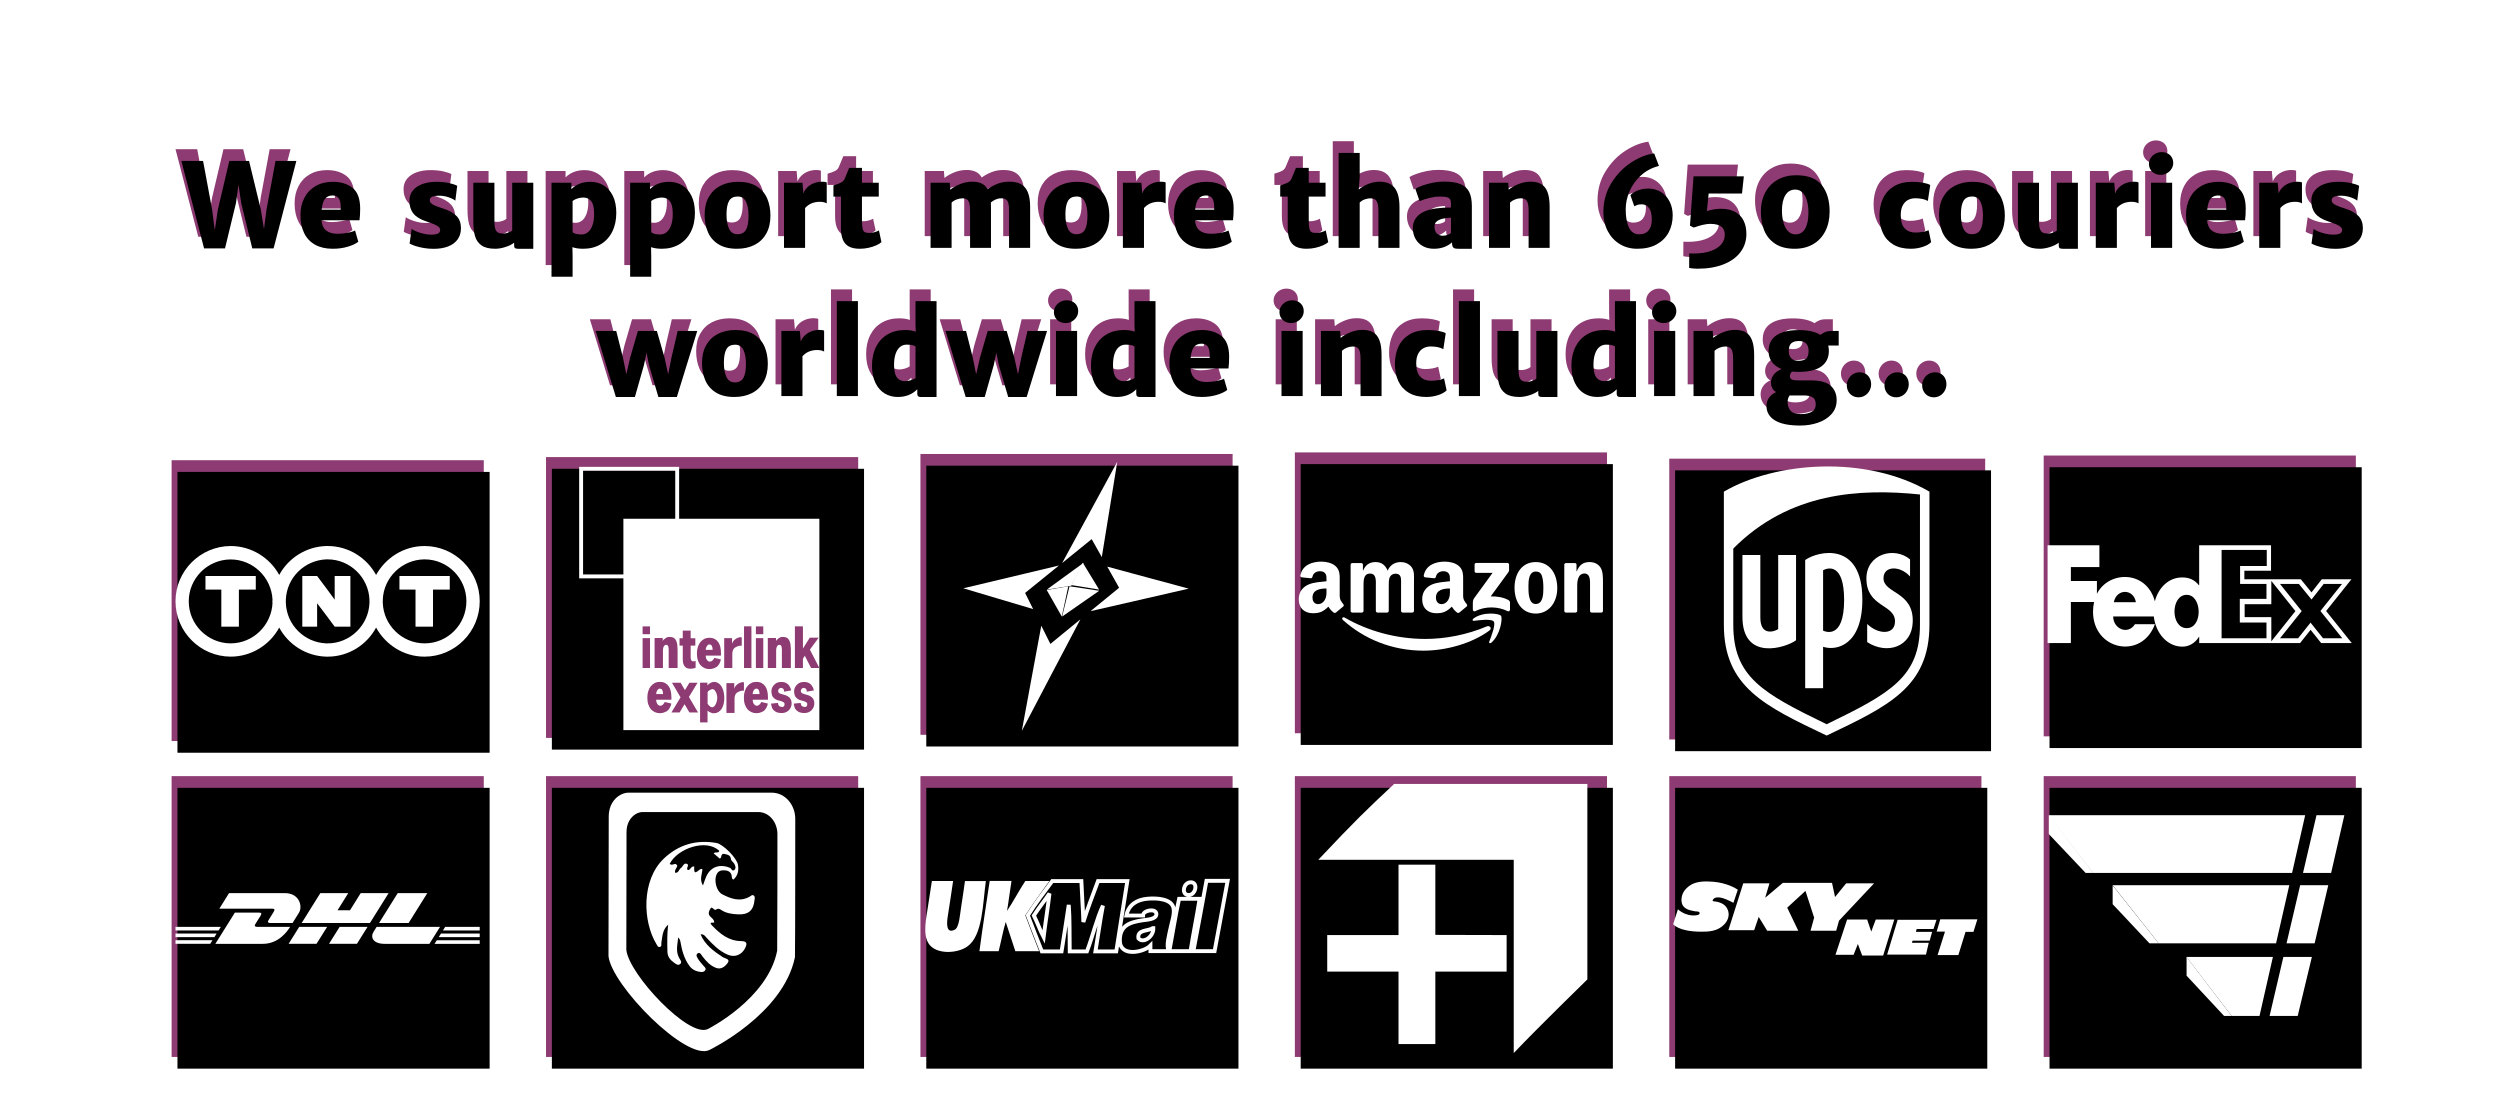 <?xml version="1.0" encoding="UTF-8"?>
<svg width="641px" height="287px" viewBox="0 0 641 287" version="1.1" xmlns="http://www.w3.org/2000/svg" xmlns:xlink="http://www.w3.org/1999/xlink">
    <!-- Generator: Sketch 48.2 (47327) - http://www.bohemiancoding.com/sketch -->
    <title>Couriers</title>
    <desc>Created with Sketch.</desc>
    <defs>
        <path d="M29.49,2.256 L23.648,24.697 L18.184,24.697 L15.343,13.052 L14.643,8.394 L14.002,13.066 L11.19,24.697 L5.828,24.697 L0,2.256 L5.566,2.256 L7.883,14.707 L8.567,20.024 L9.369,14.707 L12.297,2.256 L17.353,2.256 L20.369,14.707 L21.185,19.731 L21.841,14.707 L24.143,2.256 L29.49,2.256 Z M45.849,14.399 C45.849,15.63 45.791,16.655 45.674,17.476 L35.927,17.476 C36.043,18.687 36.451,19.568 37.151,20.12 C37.85,20.671 38.826,20.947 40.079,20.947 C40.866,20.947 41.704,20.862 42.593,20.691 C43.482,20.52 44.13,20.322 44.538,20.098 L45.368,22.983 C44.766,23.472 43.873,23.894 42.687,24.25 C41.502,24.607 40.211,24.785 38.812,24.785 C37.044,24.785 35.541,24.441 34.302,23.752 C33.064,23.064 32.126,22.073 31.49,20.779 C30.854,19.485 30.536,17.935 30.536,16.128 C30.536,14.497 30.866,13.037 31.527,11.748 C32.187,10.459 33.146,9.448 34.404,8.716 C35.662,7.983 37.151,7.617 38.87,7.617 C40.91,7.617 42.578,8.13 43.875,9.155 C45.172,10.181 45.83,11.929 45.849,14.399 Z M40.852,14.766 C40.861,14.619 40.866,14.409 40.866,14.136 C40.866,13.11 40.699,12.351 40.364,11.858 C40.028,11.365 39.492,11.118 38.753,11.118 C37.947,11.118 37.316,11.394 36.859,11.946 C36.403,12.498 36.107,13.437 35.971,14.766 L40.852,14.766 Z M59.043,19.688 C59.237,19.854 59.599,20.054 60.128,20.288 C60.657,20.522 61.272,20.728 61.971,20.903 C62.671,21.079 63.36,21.167 64.04,21.167 C64.856,21.167 65.446,21.069 65.811,20.874 C66.175,20.679 66.357,20.371 66.357,19.951 C66.357,19.658 66.221,19.395 65.949,19.16 C65.677,18.926 65.291,18.704 64.791,18.494 C64.29,18.284 63.613,18.037 62.758,17.754 C61.252,17.256 60.16,16.58 59.48,15.725 C58.8,14.871 58.465,13.789 58.474,12.48 C58.474,11.436 58.778,10.547 59.385,9.814 C59.992,9.082 60.818,8.533 61.862,8.167 C62.906,7.8 64.079,7.617 65.381,7.617 C66.605,7.617 67.685,7.722 68.623,7.932 C69.56,8.142 70.262,8.379 70.728,8.643 L70.247,12.451 C70.034,12.266 69.708,12.073 69.271,11.873 C68.834,11.672 68.346,11.506 67.807,11.375 C67.268,11.243 66.745,11.177 66.24,11.177 C65.327,11.177 64.676,11.27 64.288,11.455 C63.899,11.641 63.7,11.929 63.691,12.319 C63.691,12.612 63.793,12.866 63.997,13.081 C64.2,13.296 64.54,13.508 65.016,13.718 C65.492,13.928 66.187,14.175 67.1,14.458 C68.674,14.966 69.832,15.613 70.575,16.399 C71.318,17.185 71.69,18.213 71.69,19.482 C71.69,20.625 71.403,21.594 70.83,22.39 C70.257,23.186 69.443,23.787 68.389,24.192 C67.336,24.597 66.1,24.8 64.681,24.8 C63.817,24.8 62.972,24.729 62.146,24.587 C61.32,24.446 60.592,24.27 59.961,24.06 C59.329,23.85 58.848,23.643 58.518,23.438 L59.043,19.688 Z M90.234,7.852 L90.234,24.785 L86.329,24.785 C85.96,24.785 85.7,24.729 85.55,24.617 C85.399,24.504 85.324,24.277 85.324,23.936 L85.324,23.232 C84.741,23.682 83.986,24.053 83.058,24.346 C82.13,24.639 81.273,24.785 80.486,24.785 C78.942,24.785 77.759,24.492 76.939,23.906 C76.118,23.32 75.567,22.52 75.285,21.504 C75.003,20.488 74.862,19.209 74.862,17.666 L74.862,7.852 L80.268,7.852 L80.268,17.798 C80.268,18.618 80.346,19.253 80.501,19.702 C80.656,20.151 80.892,20.461 81.208,20.632 C81.523,20.803 81.943,20.889 82.468,20.889 C82.934,20.889 83.391,20.808 83.838,20.647 C84.284,20.486 84.615,20.308 84.828,20.112 L84.828,7.852 L90.234,7.852 Z M104.888,7.617 C106.112,7.617 107.224,7.913 108.225,8.503 C109.225,9.094 110.024,9.988 110.622,11.184 C111.219,12.38 111.518,13.848 111.518,15.586 C111.518,17.441 111.163,19.065 110.454,20.457 C109.745,21.848 108.749,22.917 107.467,23.665 C106.185,24.412 104.699,24.785 103.009,24.785 C101.959,24.785 101.046,24.648 100.269,24.375 L100.313,26.587 L100.313,31.963 L94.907,31.963 L94.907,7.852 L100.007,7.852 L100.007,9.478 C101.26,8.237 102.887,7.617 104.888,7.617 Z M105.835,15.85 C105.835,14.346 105.597,13.269 105.121,12.62 C104.645,11.97 103.956,11.646 103.052,11.646 C102.547,11.646 102.04,11.731 101.53,11.902 C101.02,12.073 100.614,12.28 100.313,12.524 L100.313,20.522 C100.721,20.923 101.484,21.123 102.601,21.123 C103.242,21.123 103.805,20.918 104.291,20.508 C104.776,20.098 105.155,19.497 105.427,18.706 C105.699,17.915 105.835,16.963 105.835,15.85 Z M125.05,7.617 C126.274,7.617 127.386,7.913 128.386,8.503 C129.387,9.094 130.186,9.988 130.783,11.184 C131.381,12.38 131.679,13.848 131.679,15.586 C131.679,17.441 131.325,19.065 130.616,20.457 C129.907,21.848 128.911,22.917 127.629,23.665 C126.347,24.412 124.86,24.785 123.17,24.785 C122.121,24.785 121.208,24.648 120.431,24.375 L120.475,26.587 L120.475,31.963 L115.069,31.963 L115.069,7.852 L120.169,7.852 L120.169,9.478 C121.422,8.237 123.049,7.617 125.05,7.617 Z M125.997,15.85 C125.997,14.346 125.759,13.269 125.283,12.62 C124.807,11.97 124.117,11.646 123.214,11.646 C122.709,11.646 122.201,11.731 121.691,11.902 C121.181,12.073 120.776,12.28 120.475,12.524 L120.475,20.522 C120.883,20.923 121.645,21.123 122.762,21.123 C123.403,21.123 123.967,20.918 124.452,20.508 C124.938,20.098 125.317,19.497 125.589,18.706 C125.861,17.915 125.997,16.963 125.997,15.85 Z M134.167,16.055 C134.167,14.268 134.529,12.742 135.253,11.477 C135.976,10.212 136.984,9.253 138.276,8.599 C139.568,7.944 141.064,7.617 142.764,7.617 C144.697,7.617 146.28,8.003 147.514,8.774 C148.747,9.546 149.643,10.581 150.202,11.88 C150.76,13.179 151.04,14.653 151.04,16.304 C151.04,18.101 150.68,19.636 149.961,20.911 C149.243,22.185 148.237,23.149 146.945,23.804 C145.653,24.458 144.158,24.785 142.458,24.785 C140.515,24.785 138.927,24.397 137.693,23.621 C136.46,22.844 135.563,21.804 135.005,20.5 C134.446,19.197 134.167,17.715 134.167,16.055 Z M145.43,16.289 C145.43,14.805 145.214,13.616 144.782,12.722 C144.349,11.829 143.643,11.382 142.662,11.382 C141.613,11.382 140.87,11.76 140.432,12.517 C139.995,13.274 139.777,14.443 139.777,16.025 C139.777,17.539 139.998,18.755 140.44,19.673 C140.882,20.591 141.593,21.05 142.574,21.05 C143.614,21.05 144.349,20.667 144.782,19.9 C145.214,19.133 145.43,17.93 145.43,16.289 Z M164.266,7.588 C164.868,7.588 165.271,7.656 165.475,7.793 L165.475,13.14 C165.019,12.876 164.426,12.744 163.698,12.744 C162.134,12.744 160.876,13.276 159.924,14.341 L159.924,24.551 L154.518,24.551 L154.518,7.852 L159.254,7.852 L159.487,10.532 C159.71,9.966 160.057,9.458 160.529,9.009 C161,8.56 161.558,8.21 162.204,7.961 C162.85,7.712 163.537,7.588 164.266,7.588 Z M169.114,11.411 L167.191,11.411 L167.191,8.54 C168.046,8.286 168.687,8.049 169.114,7.83 C169.541,7.61 169.857,7.285 170.061,6.855 C170.187,6.602 170.435,6.006 170.804,5.068 L171.227,4.043 L174.505,4.043 L174.505,7.852 L178.818,7.852 L178.818,11.411 L174.505,11.411 L174.505,17.358 C174.505,18.394 174.561,19.146 174.673,19.614 C174.784,20.083 174.969,20.386 175.226,20.522 C175.484,20.659 175.884,20.728 176.428,20.728 C176.807,20.728 177.244,20.662 177.74,20.53 C178.235,20.398 178.609,20.244 178.862,20.068 L179.503,23.086 C179.221,23.35 178.794,23.613 178.221,23.877 C177.647,24.141 176.987,24.358 176.239,24.529 C175.491,24.7 174.733,24.785 173.966,24.785 C172.791,24.785 171.846,24.587 171.132,24.192 C170.418,23.796 169.903,23.201 169.588,22.405 C169.272,21.609 169.114,20.591 169.114,19.351 L169.114,11.411 Z M212.279,7.588 C213.444,7.578 214.418,7.776 215.2,8.181 C215.982,8.586 216.582,9.263 216.999,10.21 C217.417,11.157 217.626,12.427 217.626,14.019 L217.626,24.551 L212.22,24.551 L212.22,14.985 C212.22,14.155 212.157,13.516 212.031,13.066 C211.905,12.617 211.691,12.3 211.39,12.114 C211.089,11.929 210.666,11.841 210.122,11.851 C209.656,11.851 209.195,11.956 208.738,12.166 C208.281,12.375 207.888,12.627 207.558,12.92 C207.577,13.369 207.587,13.726 207.587,13.989 L207.587,24.551 L202.225,24.551 L202.225,15 C202.225,14.199 202.164,13.572 202.043,13.118 C201.922,12.664 201.718,12.339 201.431,12.144 C201.144,11.948 200.749,11.851 200.243,11.851 C199.816,11.851 199.338,11.946 198.808,12.136 C198.279,12.327 197.839,12.593 197.49,12.935 L197.49,24.551 L192.099,24.551 L192.099,7.852 L197.023,7.852 L197.155,9.639 C197.786,9.111 198.597,8.643 199.588,8.232 C200.579,7.822 201.574,7.607 202.575,7.588 C203.575,7.559 204.418,7.698 205.103,8.005 C205.788,8.313 206.329,8.818 206.727,9.521 C207.339,9.033 208.136,8.586 209.117,8.181 C210.098,7.776 211.152,7.578 212.279,7.588 Z M221.061,16.055 C221.061,14.268 221.423,12.742 222.146,11.477 C222.87,10.212 223.878,9.253 225.17,8.599 C226.462,7.944 227.957,7.617 229.657,7.617 C231.59,7.617 233.174,8.003 234.407,8.774 C235.641,9.546 236.537,10.581 237.096,11.88 C237.654,13.179 237.933,14.653 237.933,16.304 C237.933,18.101 237.574,19.636 236.855,20.911 C236.136,22.185 235.131,23.149 233.839,23.804 C232.547,24.458 231.051,24.785 229.351,24.785 C227.409,24.785 225.821,24.397 224.587,23.621 C223.353,22.844 222.457,21.804 221.899,20.5 C221.34,19.197 221.061,17.715 221.061,16.055 Z M232.324,16.289 C232.324,14.805 232.108,13.616 231.675,12.722 C231.243,11.829 230.536,11.382 229.555,11.382 C228.506,11.382 227.763,11.76 227.326,12.517 C226.889,13.274 226.67,14.443 226.67,16.025 C226.67,17.539 226.891,18.755 227.333,19.673 C227.775,20.591 228.487,21.05 229.468,21.05 C230.507,21.05 231.243,20.667 231.675,19.9 C232.108,19.133 232.324,17.93 232.324,16.289 Z M251.16,7.588 C251.762,7.588 252.165,7.656 252.369,7.793 L252.369,13.14 C251.912,12.876 251.32,12.744 250.591,12.744 C249.027,12.744 247.769,13.276 246.818,14.341 L246.818,24.551 L241.412,24.551 L241.412,7.852 L246.147,7.852 L246.38,10.532 C246.604,9.966 246.951,9.458 247.422,9.009 C247.893,8.56 248.452,8.21 249.098,7.961 C249.744,7.712 250.431,7.588 251.16,7.588 Z M269.806,14.399 C269.806,15.63 269.748,16.655 269.631,17.476 L259.883,17.476 C260,18.687 260.408,19.568 261.107,20.12 C261.807,20.671 262.783,20.947 264.036,20.947 C264.823,20.947 265.661,20.862 266.549,20.691 C267.438,20.52 268.087,20.322 268.495,20.098 L269.325,22.983 C268.723,23.472 267.829,23.894 266.644,24.25 C265.459,24.607 264.167,24.785 262.768,24.785 C261.001,24.785 259.497,24.441 258.259,23.752 C257.02,23.064 256.083,22.073 255.447,20.779 C254.811,19.485 254.492,17.935 254.492,16.128 C254.492,14.497 254.823,13.037 255.483,11.748 C256.144,10.459 257.103,9.448 258.361,8.716 C259.619,7.983 261.107,7.617 262.827,7.617 C264.867,7.617 266.535,8.13 267.832,9.155 C269.128,10.181 269.786,11.929 269.806,14.399 Z M264.808,14.766 C264.818,14.619 264.823,14.409 264.823,14.136 C264.823,13.11 264.655,12.351 264.32,11.858 C263.985,11.365 263.448,11.118 262.71,11.118 C261.904,11.118 261.273,11.394 260.816,11.946 C260.359,12.498 260.063,13.437 259.927,14.766 L264.808,14.766 Z M283.669,11.411 L281.746,11.411 L281.746,8.54 C282.601,8.286 283.242,8.049 283.669,7.83 C284.097,7.61 284.413,7.285 284.617,6.855 C284.743,6.602 284.99,6.006 285.36,5.068 L285.782,4.043 L289.06,4.043 L289.06,7.852 L293.373,7.852 L293.373,11.411 L289.06,11.411 L289.06,17.358 C289.06,18.394 289.116,19.146 289.228,19.614 C289.34,20.083 289.524,20.386 289.782,20.522 C290.039,20.659 290.44,20.728 290.984,20.728 C291.363,20.728 291.8,20.662 292.295,20.53 C292.791,20.398 293.164,20.244 293.417,20.068 L294.058,23.086 C293.776,23.35 293.349,23.613 292.776,23.877 C292.203,24.141 291.542,24.358 290.794,24.529 C290.046,24.7 289.289,24.785 288.521,24.785 C287.346,24.785 286.401,24.587 285.687,24.192 C284.973,23.796 284.459,23.201 284.143,22.405 C283.827,21.609 283.669,20.591 283.669,19.351 L283.669,11.411 Z M307.241,7.588 C308.979,7.588 310.262,8.118 311.087,9.177 C311.913,10.237 312.326,11.87 312.326,14.077 L312.326,24.551 L306.92,24.551 L306.92,15 C306.92,14.18 306.847,13.542 306.701,13.088 C306.556,12.634 306.335,12.314 306.039,12.129 C305.742,11.943 305.351,11.851 304.866,11.851 C304.458,11.851 303.994,11.936 303.474,12.107 C302.954,12.278 302.505,12.554 302.126,12.935 L302.126,24.551 L296.721,24.551 L296.721,0.205 L302.126,0.205 L302.126,6.475 L301.879,9.595 C302.53,9.048 303.331,8.577 304.283,8.181 C305.235,7.786 306.221,7.588 307.241,7.588 Z M323.687,7.559 C325.455,7.559 326.861,7.766 327.905,8.181 C328.949,8.596 329.707,9.26 330.178,10.173 C330.649,11.086 330.885,12.319 330.885,13.872 L330.885,24.785 L327.504,24.785 C327.067,24.785 326.737,24.756 326.513,24.697 C326.29,24.639 326.115,24.502 325.989,24.287 C325.863,24.072 325.8,23.73 325.8,23.262 L325.8,23.145 C324.556,24.238 323.012,24.785 321.166,24.785 C320.088,24.785 319.138,24.558 318.318,24.104 C317.497,23.65 316.863,23.018 316.416,22.207 C315.969,21.396 315.746,20.479 315.746,19.453 C315.746,18.486 316.011,17.639 316.54,16.912 C317.069,16.184 317.8,15.62 318.733,15.22 C319.646,14.829 320.68,14.563 321.836,14.421 C322.992,14.28 324.221,14.209 325.523,14.209 L325.523,13.198 C325.523,12.7 325.443,12.324 325.282,12.07 C325.122,11.816 324.831,11.641 324.408,11.543 C323.986,11.445 323.347,11.396 322.492,11.396 C321.861,11.396 321.047,11.511 320.052,11.741 C319.056,11.97 318.199,12.251 317.48,12.583 L316.387,9.39 C316.824,9.126 317.436,8.853 318.223,8.569 C319.01,8.286 319.886,8.047 320.853,7.852 C321.819,7.656 322.764,7.559 323.687,7.559 Z M323.425,21.445 C323.833,21.445 324.243,21.372 324.656,21.226 C325.069,21.079 325.358,20.918 325.523,20.742 L325.523,16.816 C324.998,16.826 324.454,16.88 323.891,16.978 C323.327,17.075 322.9,17.192 322.609,17.329 C322.22,17.485 321.907,17.698 321.669,17.966 C321.431,18.235 321.312,18.638 321.312,19.175 C321.312,19.917 321.516,20.481 321.924,20.867 C322.332,21.252 322.832,21.445 323.425,21.445 Z M340.206,7.852 L340.337,9.639 C340.998,9.082 341.828,8.604 342.829,8.203 C343.829,7.803 344.805,7.598 345.757,7.588 C346.913,7.559 347.863,7.751 348.606,8.167 C349.349,8.582 349.905,9.268 350.274,10.225 C350.643,11.182 350.828,12.451 350.828,14.033 L350.828,24.551 L345.437,24.551 L345.437,15 C345.437,14.18 345.369,13.54 345.233,13.081 C345.097,12.622 344.878,12.297 344.577,12.107 C344.276,11.917 343.858,11.831 343.324,11.851 C342.906,11.851 342.447,11.948 341.947,12.144 C341.447,12.339 341.022,12.603 340.672,12.935 L340.672,24.551 L335.281,24.551 L335.281,7.852 L340.206,7.852 Z M378.854,3.545 C377.066,3.994 375.529,4.805 374.242,5.977 C372.955,7.148 371.981,8.501 371.321,10.034 C370.66,11.567 370.33,13.101 370.33,14.634 C370.33,16.636 370.609,18.21 371.168,19.358 C371.726,20.505 372.598,21.079 373.783,21.079 C374.842,21.079 375.646,20.75 376.195,20.09 C376.743,19.431 377.018,18.491 377.018,17.271 C377.018,15.923 376.78,14.939 376.304,14.319 C375.828,13.699 375.211,13.389 374.453,13.389 C374.016,13.389 373.674,13.428 373.426,13.506 C373.179,13.584 372.88,13.706 372.53,13.872 L371.539,11.06 C371.704,10.825 371.998,10.576 372.421,10.312 C372.843,10.049 373.373,9.822 374.009,9.631 C374.645,9.441 375.352,9.346 376.129,9.346 C377.334,9.346 378.412,9.639 379.364,10.225 C380.316,10.811 381.056,11.626 381.586,12.671 C382.115,13.716 382.38,14.902 382.38,16.23 C382.38,17.822 382.04,19.265 381.36,20.559 C380.68,21.853 379.658,22.881 378.293,23.643 C376.928,24.404 375.26,24.785 373.288,24.785 C371.627,24.785 370.136,24.385 368.815,23.584 C367.494,22.783 366.462,21.67 365.719,20.244 C364.975,18.818 364.604,17.212 364.604,15.425 C364.604,12.642 365.289,10.144 366.658,7.932 C368.028,5.72 369.728,3.96 371.758,2.651 C373.788,1.343 375.745,0.571 377.63,0.337 L378.854,3.545 Z M386.616,25.972 C387.16,25.991 387.553,26.001 387.796,26.001 C389.448,26.001 390.871,25.796 392.065,25.386 C393.26,24.976 394.171,24.409 394.797,23.687 C395.424,22.964 395.737,22.134 395.737,21.196 C395.737,20.259 395.438,19.561 394.841,19.102 C394.244,18.643 393.299,18.408 392.007,18.398 C390.958,18.398 389.545,18.716 387.767,19.351 L386.805,18.853 L387.723,6.211 L400.618,6.211 L400.152,10.62 L391.599,10.62 L391.147,15.117 C392.4,14.727 393.615,14.531 394.79,14.531 C396.179,14.531 397.359,14.788 398.331,15.3 C399.302,15.813 400.035,16.553 400.531,17.52 C401.026,18.486 401.274,19.644 401.274,20.991 C401.274,22.749 400.766,24.302 399.751,25.649 C398.736,26.997 397.284,28.042 395.395,28.784 C393.505,29.526 391.298,29.897 388.772,29.897 C388.462,29.897 388.092,29.88 387.665,29.846 C387.238,29.812 386.883,29.761 386.601,29.692 L386.616,25.972 Z M404.986,15.337 C404.986,13.433 405.362,11.772 406.115,10.356 C406.868,8.94 407.926,7.849 409.291,7.083 C410.656,6.316 412.237,5.933 414.034,5.933 C417.094,5.933 419.289,6.782 420.62,8.481 C421.95,10.181 422.616,12.427 422.616,15.22 C422.616,17.124 422.251,18.799 421.523,20.244 C420.794,21.689 419.755,22.808 418.405,23.599 C417.055,24.39 415.476,24.785 413.669,24.785 C411.62,24.785 409.949,24.358 408.657,23.503 C407.365,22.649 406.43,21.514 405.852,20.098 C405.274,18.682 404.986,17.095 404.986,15.337 Z M417.181,15.498 C417.181,14.395 417.06,13.398 416.817,12.51 C416.574,11.621 416.197,10.916 415.687,10.393 C415.177,9.871 414.549,9.609 413.801,9.609 C412.703,9.609 411.86,10.088 411.273,11.045 C410.685,12.002 410.391,13.325 410.391,15.015 C410.391,16.099 410.517,17.102 410.77,18.025 C411.023,18.948 411.411,19.69 411.936,20.251 C412.46,20.813 413.101,21.094 413.859,21.094 C414.947,21.094 415.772,20.608 416.336,19.636 C416.899,18.665 417.181,17.285 417.181,15.498 Z M443.823,7.617 C444.881,7.617 445.841,7.703 446.7,7.874 C447.56,8.044 448.131,8.237 448.412,8.452 L447.8,12.524 C446.994,12.065 445.911,11.836 444.551,11.836 C443.91,11.836 443.31,11.975 442.752,12.253 C442.193,12.532 441.737,12.993 441.382,13.638 C441.028,14.282 440.85,15.122 440.85,16.157 C440.85,17.72 441.193,18.855 441.878,19.563 C442.562,20.271 443.468,20.625 444.595,20.625 C445.275,20.625 445.918,20.569 446.526,20.457 C447.133,20.344 447.621,20.2 447.99,20.024 L448.645,23.086 C448.179,23.574 447.458,23.979 446.482,24.302 C445.506,24.624 444.488,24.785 443.429,24.785 C441.652,24.785 440.161,24.426 438.956,23.708 C437.752,22.991 436.856,22 436.268,20.735 C435.68,19.47 435.386,18.013 435.386,16.362 C435.386,14.683 435.692,13.186 436.304,11.873 C436.916,10.559 437.854,9.521 439.116,8.76 C440.379,7.998 441.948,7.617 443.823,7.617 Z M450.667,16.055 C450.667,14.268 451.029,12.742 451.753,11.477 C452.476,10.212 453.484,9.253 454.776,8.599 C456.068,7.944 457.564,7.617 459.264,7.617 C461.197,7.617 462.78,8.003 464.014,8.774 C465.247,9.546 466.143,10.581 466.702,11.88 C467.26,13.179 467.54,14.653 467.54,16.304 C467.54,18.101 467.18,19.636 466.461,20.911 C465.743,22.185 464.737,23.149 463.445,23.804 C462.153,24.458 460.657,24.785 458.958,24.785 C457.015,24.785 455.427,24.397 454.193,23.621 C452.959,22.844 452.063,21.804 451.505,20.5 C450.946,19.197 450.667,17.715 450.667,16.055 Z M461.93,16.289 C461.93,14.805 461.714,13.616 461.282,12.722 C460.849,11.829 460.143,11.382 459.162,11.382 C458.113,11.382 457.369,11.76 456.932,12.517 C456.495,13.274 456.277,14.443 456.277,16.025 C456.277,17.539 456.498,18.755 456.94,19.673 C457.382,20.591 458.093,21.05 459.074,21.05 C460.114,21.05 460.849,20.667 461.282,19.9 C461.714,19.133 461.93,17.93 461.93,16.289 Z M486.273,7.852 L486.273,24.785 L482.368,24.785 C481.999,24.785 481.74,24.729 481.589,24.617 C481.438,24.504 481.363,24.277 481.363,23.936 L481.363,23.232 C480.78,23.682 480.025,24.053 479.097,24.346 C478.17,24.639 477.313,24.785 476.526,24.785 C474.981,24.785 473.799,24.492 472.978,23.906 C472.157,23.32 471.606,22.52 471.324,21.504 C471.042,20.488 470.902,19.209 470.902,17.666 L470.902,7.852 L476.307,7.852 L476.307,17.798 C476.307,18.618 476.385,19.253 476.54,19.702 C476.696,20.151 476.931,20.461 477.247,20.632 C477.563,20.803 477.983,20.889 478.507,20.889 C478.974,20.889 479.43,20.808 479.877,20.647 C480.324,20.486 480.654,20.308 480.868,20.112 L480.868,7.852 L486.273,7.852 Z M500.607,7.588 C501.209,7.588 501.612,7.656 501.816,7.793 L501.816,13.14 C501.36,12.876 500.767,12.744 500.039,12.744 C498.475,12.744 497.217,13.276 496.265,14.341 L496.265,24.551 L490.859,24.551 L490.859,7.852 L495.595,7.852 L495.828,10.532 C496.051,9.966 496.398,9.458 496.87,9.009 C497.341,8.56 497.899,8.21 498.545,7.961 C499.191,7.712 499.878,7.588 500.607,7.588 Z M510.438,7.852 L510.438,24.551 L505.018,24.551 L505.018,7.852 L510.438,7.852 Z M504.493,3.018 C504.493,2.48 504.642,1.98 504.938,1.516 C505.234,1.052 505.632,0.684 506.133,0.41 C506.633,0.137 507.17,0 507.743,0 C508.325,0 508.843,0.117 509.294,0.352 C509.746,0.586 510.096,0.916 510.343,1.34 C510.591,1.765 510.715,2.251 510.715,2.798 C510.715,3.335 510.569,3.835 510.278,4.299 C509.986,4.763 509.593,5.134 509.098,5.413 C508.602,5.691 508.068,5.83 507.495,5.83 C506.922,5.83 506.407,5.71 505.95,5.471 C505.494,5.232 505.137,4.897 504.88,4.468 C504.622,4.038 504.493,3.555 504.493,3.018 Z M529.303,14.399 C529.303,15.63 529.245,16.655 529.128,17.476 L519.381,17.476 C519.497,18.687 519.905,19.568 520.605,20.12 C521.304,20.671 522.28,20.947 523.533,20.947 C524.32,20.947 525.158,20.862 526.047,20.691 C526.935,20.52 527.584,20.322 527.992,20.098 L528.822,22.983 C528.22,23.472 527.326,23.894 526.141,24.25 C524.956,24.607 523.664,24.785 522.266,24.785 C520.498,24.785 518.995,24.441 517.756,23.752 C516.518,23.064 515.58,22.073 514.944,20.779 C514.308,19.485 513.99,17.935 513.99,16.128 C513.99,14.497 514.32,13.037 514.98,11.748 C515.641,10.459 516.6,9.448 517.858,8.716 C519.116,7.983 520.605,7.617 522.324,7.617 C524.364,7.617 526.032,8.13 527.329,9.155 C528.626,10.181 529.284,11.929 529.303,14.399 Z M524.305,14.766 C524.315,14.619 524.32,14.409 524.32,14.136 C524.32,13.11 524.152,12.351 523.817,11.858 C523.482,11.365 522.946,11.118 522.207,11.118 C521.401,11.118 520.77,11.394 520.313,11.946 C519.857,12.498 519.56,13.437 519.424,14.766 L524.305,14.766 Z M542.515,7.588 C543.117,7.588 543.52,7.656 543.724,7.793 L543.724,13.14 C543.267,12.876 542.675,12.744 541.946,12.744 C540.383,12.744 539.125,13.276 538.173,14.341 L538.173,24.551 L532.767,24.551 L532.767,7.852 L537.502,7.852 L537.736,10.532 C537.959,9.966 538.306,9.458 538.777,9.009 C539.248,8.56 539.807,8.21 540.453,7.961 C541.099,7.712 541.786,7.588 542.515,7.588 Z M546.693,19.688 C546.887,19.854 547.249,20.054 547.778,20.288 C548.308,20.522 548.922,20.728 549.621,20.903 C550.321,21.079 551.01,21.167 551.69,21.167 C552.506,21.167 553.096,21.069 553.461,20.874 C553.825,20.679 554.007,20.371 554.007,19.951 C554.007,19.658 553.871,19.395 553.599,19.16 C553.327,18.926 552.941,18.704 552.441,18.494 C551.94,18.284 551.263,18.037 550.408,17.754 C548.902,17.256 547.81,16.58 547.13,15.725 C546.45,14.871 546.115,13.789 546.124,12.48 C546.124,11.436 546.428,10.547 547.035,9.814 C547.642,9.082 548.468,8.533 549.512,8.167 C550.556,7.8 551.729,7.617 553.031,7.617 C554.255,7.617 555.335,7.722 556.273,7.932 C557.21,8.142 557.912,8.379 558.378,8.643 L557.897,12.451 C557.684,12.266 557.358,12.073 556.921,11.873 C556.484,11.672 555.996,11.506 555.457,11.375 C554.918,11.243 554.396,11.177 553.89,11.177 C552.977,11.177 552.327,11.27 551.938,11.455 C551.549,11.641 551.35,11.929 551.341,12.319 C551.341,12.612 551.443,12.866 551.647,13.081 C551.851,13.296 552.191,13.508 552.667,13.718 C553.142,13.928 553.837,14.175 554.75,14.458 C556.324,14.966 557.482,15.613 558.225,16.399 C558.968,17.185 559.34,18.213 559.34,19.482 C559.34,20.625 559.053,21.594 558.48,22.39 C557.907,23.186 557.093,23.787 556.04,24.192 C554.986,24.597 553.75,24.8 552.331,24.8 C551.467,24.8 550.622,24.729 549.796,24.587 C548.97,24.446 548.242,24.27 547.611,24.06 C546.979,23.85 546.498,23.643 546.168,23.438 L546.693,19.688 Z M132.275,45.852 L127.044,62.785 L122.309,62.785 L119.89,54.567 L119.264,51.418 L118.622,54.567 L116.291,62.785 L111.41,62.785 L106.238,45.852 L111.497,45.852 L113.202,52.604 L114.091,56.97 L115.096,52.604 L117.063,45.852 L121.915,45.852 L123.868,52.604 L124.815,56.97 L125.689,52.59 L127.263,45.852 L132.275,45.852 Z M133.495,54.055 C133.495,52.268 133.857,50.742 134.581,49.477 C135.304,48.212 136.312,47.253 137.604,46.599 C138.896,45.944 140.392,45.617 142.092,45.617 C144.025,45.617 145.608,46.003 146.842,46.774 C148.075,47.546 148.971,48.581 149.53,49.88 C150.088,51.179 150.368,52.653 150.368,54.304 C150.368,56.101 150.008,57.636 149.289,58.911 C148.571,60.185 147.565,61.149 146.273,61.804 C144.981,62.458 143.485,62.785 141.786,62.785 C139.843,62.785 138.255,62.397 137.021,61.621 C135.787,60.844 134.891,59.804 134.333,58.5 C133.774,57.197 133.495,55.715 133.495,54.055 Z M144.758,54.289 C144.758,52.805 144.542,51.616 144.11,50.722 C143.677,49.829 142.971,49.382 141.99,49.382 C140.941,49.382 140.197,49.76 139.76,50.517 C139.323,51.274 139.105,52.443 139.105,54.025 C139.105,55.539 139.326,56.755 139.768,57.673 C140.21,58.591 140.921,59.05 141.902,59.05 C142.942,59.05 143.677,58.667 144.11,57.9 C144.542,57.133 144.758,55.93 144.758,54.289 Z M163.594,45.588 C164.196,45.588 164.599,45.656 164.803,45.793 L164.803,51.14 C164.347,50.876 163.754,50.744 163.025,50.744 C161.462,50.744 160.204,51.276 159.252,52.341 L159.252,62.551 L153.846,62.551 L153.846,45.852 L158.582,45.852 L158.815,48.532 C159.038,47.966 159.385,47.458 159.856,47.009 C160.328,46.56 160.886,46.21 161.532,45.961 C162.178,45.712 162.865,45.588 163.594,45.588 Z M173.469,38.205 L173.469,62.551 L168.063,62.551 L168.063,38.205 L173.469,38.205 Z M193.63,38.205 L193.63,62.785 L189.492,62.785 C189.23,62.785 189.031,62.717 188.895,62.58 C188.759,62.443 188.691,62.248 188.691,61.994 L188.691,60.808 C187.409,62.126 185.733,62.785 183.664,62.785 C182.45,62.785 181.345,62.487 180.35,61.892 C179.354,61.296 178.56,60.395 177.967,59.189 C177.375,57.983 177.078,56.511 177.078,54.772 C177.078,52.907 177.428,51.286 178.128,49.909 C178.827,48.532 179.815,47.473 181.093,46.73 C182.37,45.988 183.854,45.617 185.544,45.617 C186.583,45.617 187.501,45.754 188.298,46.027 L188.239,44.24 L188.239,38.205 L193.63,38.205 Z M182.732,54.567 C182.732,56.042 182.97,57.104 183.446,57.753 C183.922,58.403 184.611,58.728 185.515,58.728 C186.01,58.728 186.51,58.652 187.015,58.5 C187.521,58.349 187.929,58.166 188.239,57.951 L188.239,49.821 C187.812,49.519 187.054,49.367 185.966,49.367 C185.325,49.367 184.762,49.562 184.276,49.953 C183.791,50.344 183.412,50.927 183.14,51.704 C182.868,52.48 182.732,53.435 182.732,54.567 Z M221.966,45.852 L216.735,62.785 L212,62.785 L209.581,54.567 L208.955,51.418 L208.314,54.567 L205.982,62.785 L201.101,62.785 L195.929,45.852 L201.189,45.852 L202.893,52.604 L203.782,56.97 L204.788,52.604 L206.755,45.852 L211.607,45.852 L213.559,52.604 L214.506,56.97 L215.38,52.59 L216.954,45.852 L221.966,45.852 Z M229.67,45.852 L229.67,62.551 L224.25,62.551 L224.25,45.852 L229.67,45.852 Z M223.725,41.018 C223.725,40.48 223.873,39.98 224.17,39.516 C224.466,39.052 224.864,38.684 225.365,38.41 C225.865,38.137 226.401,38 226.975,38 C227.557,38 228.075,38.117 228.526,38.352 C228.978,38.586 229.328,38.916 229.575,39.34 C229.823,39.765 229.947,40.251 229.947,40.798 C229.947,41.335 229.801,41.835 229.51,42.299 C229.218,42.763 228.825,43.134 228.33,43.413 C227.834,43.691 227.3,43.83 226.727,43.83 C226.154,43.83 225.639,43.71 225.182,43.471 C224.726,43.232 224.369,42.897 224.111,42.468 C223.854,42.038 223.725,41.555 223.725,41.018 Z M249.773,38.205 L249.773,62.785 L245.635,62.785 C245.373,62.785 245.174,62.717 245.038,62.58 C244.902,62.443 244.834,62.248 244.834,61.994 L244.834,60.808 C243.552,62.126 241.876,62.785 239.807,62.785 C238.593,62.785 237.488,62.487 236.493,61.892 C235.497,61.296 234.703,60.395 234.11,59.189 C233.518,57.983 233.222,56.511 233.222,54.772 C233.222,52.907 233.571,51.286 234.271,49.909 C234.97,48.532 235.958,47.473 237.236,46.73 C238.513,45.988 239.997,45.617 241.687,45.617 C242.726,45.617 243.644,45.754 244.441,46.027 L244.382,44.24 L244.382,38.205 L249.773,38.205 Z M238.875,54.567 C238.875,56.042 239.113,57.104 239.589,57.753 C240.065,58.403 240.754,58.728 241.658,58.728 C242.153,58.728 242.653,58.652 243.159,58.5 C243.664,58.349 244.072,58.166 244.382,57.951 L244.382,49.821 C243.955,49.519 243.197,49.367 242.109,49.367 C241.468,49.367 240.905,49.562 240.419,49.953 C239.934,50.344 239.555,50.927 239.283,51.704 C239.011,52.48 238.875,53.435 238.875,54.567 Z M268.653,52.399 C268.653,53.63 268.595,54.655 268.478,55.476 L258.731,55.476 C258.847,56.687 259.255,57.568 259.954,58.12 C260.654,58.671 261.63,58.947 262.883,58.947 C263.67,58.947 264.508,58.862 265.396,58.691 C266.285,58.52 266.934,58.322 267.342,58.098 L268.172,60.983 C267.57,61.472 266.676,61.894 265.491,62.25 C264.306,62.607 263.014,62.785 261.615,62.785 C259.848,62.785 258.344,62.441 257.106,61.752 C255.867,61.064 254.93,60.073 254.294,58.779 C253.658,57.485 253.339,55.935 253.339,54.128 C253.339,52.497 253.67,51.037 254.33,49.748 C254.991,48.459 255.95,47.448 257.208,46.716 C258.466,45.983 259.954,45.617 261.674,45.617 C263.714,45.617 265.382,46.13 266.679,47.155 C267.975,48.181 268.634,49.929 268.653,52.399 Z M263.655,52.766 C263.665,52.619 263.67,52.409 263.67,52.136 C263.67,51.11 263.502,50.351 263.167,49.858 C262.832,49.365 262.295,49.118 261.557,49.118 C260.751,49.118 260.12,49.394 259.663,49.946 C259.207,50.498 258.91,51.437 258.774,52.766 L263.655,52.766 Z M287.5,45.852 L287.5,62.551 L282.079,62.551 L282.079,45.852 L287.5,45.852 Z M281.555,41.018 C281.555,40.48 281.703,39.98 281.999,39.516 C282.296,39.052 282.694,38.684 283.194,38.41 C283.694,38.137 284.231,38 284.804,38 C285.387,38 285.904,38.117 286.356,38.352 C286.808,38.586 287.157,38.916 287.405,39.34 C287.653,39.765 287.776,40.251 287.776,40.798 C287.776,41.335 287.631,41.835 287.339,42.299 C287.048,42.763 286.655,43.134 286.159,43.413 C285.664,43.691 285.129,43.83 284.556,43.83 C283.983,43.83 283.468,43.71 283.012,43.471 C282.555,43.232 282.198,42.897 281.941,42.468 C281.684,42.038 281.555,41.555 281.555,41.018 Z M297.112,45.852 L297.243,47.639 C297.904,47.082 298.734,46.604 299.735,46.203 C300.735,45.803 301.712,45.598 302.664,45.588 C303.82,45.559 304.769,45.751 305.512,46.167 C306.255,46.582 306.811,47.268 307.18,48.225 C307.55,49.182 307.734,50.451 307.734,52.033 L307.734,62.551 L302.343,62.551 L302.343,53 C302.343,52.18 302.275,51.54 302.139,51.081 C302.003,50.622 301.785,50.297 301.483,50.107 C301.182,49.917 300.765,49.831 300.23,49.851 C299.813,49.851 299.354,49.948 298.853,50.144 C298.353,50.339 297.928,50.603 297.579,50.935 L297.579,62.551 L292.188,62.551 L292.188,45.852 L297.112,45.852 Z M319.591,45.617 C320.649,45.617 321.609,45.703 322.468,45.874 C323.328,46.044 323.899,46.237 324.18,46.452 L323.568,50.524 C322.762,50.065 321.679,49.836 320.319,49.836 C319.678,49.836 319.078,49.975 318.52,50.253 C317.961,50.532 317.505,50.993 317.15,51.638 C316.796,52.282 316.618,53.122 316.618,54.157 C316.618,55.72 316.961,56.855 317.646,57.563 C318.33,58.271 319.236,58.625 320.363,58.625 C321.043,58.625 321.686,58.569 322.294,58.457 C322.901,58.344 323.389,58.2 323.758,58.024 L324.413,61.086 C323.947,61.574 323.226,61.979 322.25,62.302 C321.274,62.624 320.256,62.785 319.197,62.785 C317.42,62.785 315.929,62.426 314.724,61.708 C313.52,60.991 312.624,60 312.036,58.735 C311.448,57.47 311.154,56.013 311.154,54.362 C311.154,52.683 311.46,51.186 312.072,49.873 C312.684,48.559 313.622,47.521 314.884,46.76 C316.147,45.998 317.716,45.617 319.591,45.617 Z M332.963,38.205 L332.963,62.551 L327.557,62.551 L327.557,38.205 L332.963,38.205 Z M352.818,45.852 L352.818,62.785 L348.913,62.785 C348.544,62.785 348.284,62.729 348.134,62.617 C347.983,62.504 347.908,62.277 347.908,61.936 L347.908,61.232 C347.325,61.682 346.57,62.053 345.642,62.346 C344.715,62.639 343.858,62.785 343.071,62.785 C341.526,62.785 340.344,62.492 339.523,61.906 C338.702,61.32 338.151,60.52 337.869,59.504 C337.587,58.488 337.447,57.209 337.447,55.666 L337.447,45.852 L342.852,45.852 L342.852,55.798 C342.852,56.618 342.93,57.253 343.085,57.702 C343.241,58.151 343.476,58.461 343.792,58.632 C344.108,58.803 344.528,58.889 345.052,58.889 C345.519,58.889 345.975,58.808 346.422,58.647 C346.869,58.486 347.199,58.308 347.413,58.112 L347.413,45.852 L352.818,45.852 Z M372.965,38.205 L372.965,62.785 L368.827,62.785 C368.565,62.785 368.366,62.717 368.23,62.58 C368.094,62.443 368.026,62.248 368.026,61.994 L368.026,60.808 C366.744,62.126 365.068,62.785 362.999,62.785 C361.785,62.785 360.68,62.487 359.684,61.892 C358.689,61.296 357.895,60.395 357.302,59.189 C356.71,57.983 356.413,56.511 356.413,54.772 C356.413,52.907 356.763,51.286 357.463,49.909 C358.162,48.532 359.15,47.473 360.428,46.73 C361.705,45.988 363.189,45.617 364.879,45.617 C365.918,45.617 366.836,45.754 367.633,46.027 L367.574,44.24 L367.574,38.205 L372.965,38.205 Z M362.067,54.567 C362.067,56.042 362.305,57.104 362.781,57.753 C363.257,58.403 363.946,58.728 364.85,58.728 C365.345,58.728 365.845,58.652 366.35,58.5 C366.856,58.349 367.264,58.166 367.574,57.951 L367.574,49.821 C367.147,49.519 366.389,49.367 365.301,49.367 C364.66,49.367 364.097,49.562 363.611,49.953 C363.126,50.344 362.747,50.927 362.475,51.704 C362.203,52.48 362.067,53.435 362.067,54.567 Z M383.03,45.852 L383.03,62.551 L377.61,62.551 L377.61,45.852 L383.03,45.852 Z M377.085,41.018 C377.085,40.48 377.233,39.98 377.529,39.516 C377.826,39.052 378.224,38.684 378.724,38.41 C379.225,38.137 379.761,38 380.334,38 C380.917,38 381.434,38.117 381.886,38.352 C382.338,38.586 382.687,38.916 382.935,39.34 C383.183,39.765 383.307,40.251 383.307,40.798 C383.307,41.335 383.161,41.835 382.87,42.299 C382.578,42.763 382.185,43.134 381.689,43.413 C381.194,43.691 380.66,43.83 380.087,43.83 C379.513,43.83 378.999,43.71 378.542,43.471 C378.086,43.232 377.729,42.897 377.471,42.468 C377.214,42.038 377.085,41.555 377.085,41.018 Z M392.643,45.852 L392.774,47.639 C393.434,47.082 394.265,46.604 395.265,46.203 C396.266,45.803 397.242,45.598 398.194,45.588 C399.35,45.559 400.299,45.751 401.042,46.167 C401.785,46.582 402.342,47.268 402.711,48.225 C403.08,49.182 403.264,50.451 403.264,52.033 L403.264,62.551 L397.873,62.551 L397.873,53 C397.873,52.18 397.805,51.54 397.669,51.081 C397.533,50.622 397.315,50.297 397.014,50.107 C396.713,49.917 396.295,49.831 395.761,49.851 C395.343,49.851 394.884,49.948 394.384,50.144 C393.883,50.339 393.458,50.603 393.109,50.935 L393.109,62.551 L387.718,62.551 L387.718,45.852 L392.643,45.852 Z M424.941,49.587 L422.26,49.587 C422.367,50.036 422.421,50.495 422.421,50.964 C422.421,52.683 421.782,54.011 420.505,54.948 C419.227,55.886 417.268,56.354 414.626,56.354 C414.043,56.354 413.489,56.325 412.964,56.267 C412.79,56.423 412.659,56.606 412.571,56.816 C412.484,57.026 412.44,57.238 412.44,57.453 C412.44,57.854 412.595,58.134 412.906,58.295 C413.217,58.457 413.766,58.537 414.553,58.537 L417.846,58.537 C420.245,58.537 421.94,59.003 422.931,59.936 C423.921,60.869 424.417,62.092 424.417,63.605 C424.417,65.002 423.977,66.191 423.098,67.172 C422.219,68.154 421.068,68.889 419.645,69.377 C418.222,69.865 416.699,70.109 415.077,70.109 C412.173,70.109 410.004,69.665 408.572,68.776 C407.139,67.888 406.422,66.647 406.422,65.056 C406.422,64.313 406.636,63.63 407.063,63.005 C407.491,62.38 408.108,61.887 408.914,61.525 C408.477,61.291 408.144,60.957 407.916,60.522 C407.688,60.087 407.573,59.602 407.573,59.064 C407.573,58.42 407.785,57.788 408.207,57.167 C408.63,56.547 409.322,56.032 410.284,55.622 C409.215,55.183 408.394,54.575 407.821,53.798 C407.248,53.022 406.961,52.106 406.961,51.052 C406.961,49.255 407.62,47.905 408.936,47.001 C410.252,46.098 412.149,45.642 414.626,45.632 C417.083,45.632 418.958,46.042 420.25,46.862 C420.58,46.579 420.988,46.34 421.474,46.145 C421.959,45.949 422.494,45.852 423.076,45.852 L424.941,45.852 L424.941,49.587 Z M414.669,53.513 C415.495,53.513 416.126,53.33 416.563,52.963 C417,52.597 417.219,51.95 417.219,51.022 C417.219,49.294 416.389,48.43 414.728,48.43 C413.892,48.43 413.251,48.623 412.804,49.008 C412.357,49.394 412.134,50.061 412.134,51.008 C412.134,51.809 412.348,52.426 412.775,52.861 C413.202,53.295 413.834,53.513 414.669,53.513 Z M412.367,62.39 C412.017,62.868 411.843,63.43 411.843,64.074 C411.843,64.973 412.093,65.715 412.593,66.301 C413.093,66.887 413.98,67.18 415.252,67.18 C416.418,67.18 417.343,66.979 418.028,66.579 C418.713,66.179 419.055,65.554 419.055,64.704 C419.055,64.216 418.975,63.806 418.815,63.474 C418.654,63.142 418.343,62.878 417.882,62.683 C417.421,62.487 416.758,62.39 415.893,62.39 L412.367,62.39 Z M427.021,59.782 C427.021,59.206 427.167,58.662 427.458,58.149 C427.75,57.636 428.146,57.226 428.646,56.918 C429.146,56.611 429.692,56.457 430.285,56.457 C430.887,56.457 431.412,56.589 431.859,56.853 C432.305,57.116 432.65,57.482 432.893,57.951 C433.136,58.42 433.257,58.947 433.257,59.533 C433.257,60.119 433.116,60.668 432.835,61.181 C432.553,61.694 432.165,62.104 431.669,62.412 C431.174,62.719 430.63,62.873 430.037,62.873 C429.454,62.873 428.935,62.739 428.478,62.47 C428.022,62.202 427.665,61.833 427.407,61.364 C427.15,60.896 427.021,60.368 427.021,59.782 Z M436.681,59.782 C436.681,59.206 436.827,58.662 437.118,58.149 C437.41,57.636 437.806,57.226 438.306,56.918 C438.806,56.611 439.353,56.457 439.945,56.457 C440.538,56.457 441.057,56.589 441.504,56.853 C441.951,57.116 442.296,57.482 442.539,57.951 C442.781,58.42 442.903,58.947 442.903,59.533 C442.903,60.119 442.764,60.668 442.488,61.181 C442.211,61.694 441.825,62.104 441.329,62.412 C440.834,62.719 440.29,62.873 439.697,62.873 C439.115,62.873 438.595,62.739 438.138,62.47 C437.682,62.202 437.325,61.833 437.067,61.364 C436.81,60.896 436.681,60.368 436.681,59.782 Z M446.342,59.753 C446.342,59.177 446.487,58.635 446.779,58.127 C447.07,57.619 447.466,57.214 447.966,56.911 C448.466,56.608 449.013,56.457 449.605,56.457 C450.198,56.457 450.717,56.589 451.164,56.853 C451.611,57.116 451.956,57.482 452.199,57.951 C452.442,58.42 452.563,58.947 452.563,59.533 C452.563,60.119 452.422,60.668 452.141,61.181 C451.859,61.694 451.47,62.104 450.975,62.412 C450.48,62.719 449.936,62.873 449.343,62.873 C448.76,62.873 448.241,62.736 447.784,62.463 C447.327,62.189 446.973,61.816 446.72,61.342 C446.468,60.869 446.342,60.339 446.342,59.753 Z" id="path-1"></path>
        <filter x="-0.3%" y="-2.1%" width="100.5%" height="104.3%" filterUnits="objectBoundingBox" id="filter-2">
            <feOffset dx="1.5" dy="3" in="SourceAlpha" result="shadowOffsetInner1"></feOffset>
            <feComposite in="shadowOffsetInner1" in2="SourceAlpha" operator="arithmetic" k2="-1" k3="1" result="shadowInnerInner1"></feComposite>
            <feColorMatrix values="0 0 0 0 0.431   0 0 0 0 0.18   0 0 0 0 0.349  0 0 0 0.994 0" type="matrix" in="shadowInnerInner1"></feColorMatrix>
        </filter>
        <rect id="path-3" x="0" y="0" width="80.04" height="72"></rect>
        <filter x="-1.9%" y="-2.1%" width="103.7%" height="104.2%" filterUnits="objectBoundingBox" id="filter-4">
            <feOffset dx="1.5" dy="3" in="SourceAlpha" result="shadowOffsetInner1"></feOffset>
            <feComposite in="shadowOffsetInner1" in2="SourceAlpha" operator="arithmetic" k2="-1" k3="1" result="shadowInnerInner1"></feComposite>
            <feColorMatrix values="0 0 0 0 0.431   0 0 0 0 0.18   0 0 0 0 0.349  0 0 0 1 0" type="matrix" in="shadowInnerInner1"></feColorMatrix>
        </filter>
        <rect id="path-5" x="0" y="0" width="80.04" height="72"></rect>
        <filter x="-1.9%" y="-2.1%" width="103.7%" height="104.2%" filterUnits="objectBoundingBox" id="filter-6">
            <feOffset dx="1.5" dy="3" in="SourceAlpha" result="shadowOffsetInner1"></feOffset>
            <feComposite in="shadowOffsetInner1" in2="SourceAlpha" operator="arithmetic" k2="-1" k3="1" result="shadowInnerInner1"></feComposite>
            <feColorMatrix values="0 0 0 0 0.431   0 0 0 0 0.18   0 0 0 0 0.349  0 0 0 1 0" type="matrix" in="shadowInnerInner1"></feColorMatrix>
        </filter>
        <rect id="path-7" x="0" y="0" width="80.04" height="72"></rect>
        <filter x="-1.9%" y="-2.1%" width="103.7%" height="104.2%" filterUnits="objectBoundingBox" id="filter-8">
            <feOffset dx="1.5" dy="3" in="SourceAlpha" result="shadowOffsetInner1"></feOffset>
            <feComposite in="shadowOffsetInner1" in2="SourceAlpha" operator="arithmetic" k2="-1" k3="1" result="shadowInnerInner1"></feComposite>
            <feColorMatrix values="0 0 0 0 0.431   0 0 0 0 0.18   0 0 0 0 0.349  0 0 0 1 0" type="matrix" in="shadowInnerInner1"></feColorMatrix>
        </filter>
        <rect id="path-9" x="0" y="0" width="80.04" height="72"></rect>
        <filter x="-1.9%" y="-2.1%" width="103.7%" height="104.2%" filterUnits="objectBoundingBox" id="filter-10">
            <feOffset dx="1.5" dy="3" in="SourceAlpha" result="shadowOffsetInner1"></feOffset>
            <feComposite in="shadowOffsetInner1" in2="SourceAlpha" operator="arithmetic" k2="-1" k3="1" result="shadowInnerInner1"></feComposite>
            <feColorMatrix values="0 0 0 0 0.431   0 0 0 0 0.18   0 0 0 0 0.349  0 0 0 1 0" type="matrix" in="shadowInnerInner1"></feColorMatrix>
        </filter>
        <rect id="path-11" x="0" y="0" width="80.04" height="72"></rect>
        <filter x="-1.9%" y="-2.1%" width="103.7%" height="104.2%" filterUnits="objectBoundingBox" id="filter-12">
            <feOffset dx="1.5" dy="3" in="SourceAlpha" result="shadowOffsetInner1"></feOffset>
            <feComposite in="shadowOffsetInner1" in2="SourceAlpha" operator="arithmetic" k2="-1" k3="1" result="shadowInnerInner1"></feComposite>
            <feColorMatrix values="0 0 0 0 0.431   0 0 0 0 0.18   0 0 0 0 0.349  0 0 0 1 0" type="matrix" in="shadowInnerInner1"></feColorMatrix>
        </filter>
        <rect id="path-13" x="0" y="0" width="80.04" height="72"></rect>
        <filter x="-1.9%" y="-2.1%" width="103.7%" height="104.2%" filterUnits="objectBoundingBox" id="filter-14">
            <feOffset dx="1.5" dy="3" in="SourceAlpha" result="shadowOffsetInner1"></feOffset>
            <feComposite in="shadowOffsetInner1" in2="SourceAlpha" operator="arithmetic" k2="-1" k3="1" result="shadowInnerInner1"></feComposite>
            <feColorMatrix values="0 0 0 0 0.431   0 0 0 0 0.18   0 0 0 0 0.349  0 0 0 1 0" type="matrix" in="shadowInnerInner1"></feColorMatrix>
        </filter>
        <rect id="path-15" x="0" y="0" width="80.04" height="72"></rect>
        <filter x="-1.9%" y="-2.1%" width="103.7%" height="104.2%" filterUnits="objectBoundingBox" id="filter-16">
            <feOffset dx="1.5" dy="3" in="SourceAlpha" result="shadowOffsetInner1"></feOffset>
            <feComposite in="shadowOffsetInner1" in2="SourceAlpha" operator="arithmetic" k2="-1" k3="1" result="shadowInnerInner1"></feComposite>
            <feColorMatrix values="0 0 0 0 0.431   0 0 0 0 0.18   0 0 0 0 0.349  0 0 0 1 0" type="matrix" in="shadowInnerInner1"></feColorMatrix>
        </filter>
        <rect id="path-17" x="0" y="0" width="80.04" height="72"></rect>
        <filter x="-1.9%" y="-2.1%" width="103.7%" height="104.2%" filterUnits="objectBoundingBox" id="filter-18">
            <feOffset dx="1.5" dy="3" in="SourceAlpha" result="shadowOffsetInner1"></feOffset>
            <feComposite in="shadowOffsetInner1" in2="SourceAlpha" operator="arithmetic" k2="-1" k3="1" result="shadowInnerInner1"></feComposite>
            <feColorMatrix values="0 0 0 0 0.431   0 0 0 0 0.18   0 0 0 0 0.349  0 0 0 1 0" type="matrix" in="shadowInnerInner1"></feColorMatrix>
        </filter>
        <rect id="path-19" x="0" y="0" width="81" height="72"></rect>
        <filter x="-1.9%" y="-2.1%" width="103.7%" height="104.2%" filterUnits="objectBoundingBox" id="filter-20">
            <feOffset dx="1.5" dy="3" in="SourceAlpha" result="shadowOffsetInner1"></feOffset>
            <feComposite in="shadowOffsetInner1" in2="SourceAlpha" operator="arithmetic" k2="-1" k3="1" result="shadowInnerInner1"></feComposite>
            <feColorMatrix values="0 0 0 0 0.431   0 0 0 0 0.18   0 0 0 0 0.349  0 0 0 1 0" type="matrix" in="shadowInnerInner1"></feColorMatrix>
        </filter>
        <rect id="path-21" x="0" y="0" width="80.04" height="72"></rect>
        <filter x="-1.9%" y="-2.1%" width="103.7%" height="104.2%" filterUnits="objectBoundingBox" id="filter-22">
            <feOffset dx="1.5" dy="3" in="SourceAlpha" result="shadowOffsetInner1"></feOffset>
            <feComposite in="shadowOffsetInner1" in2="SourceAlpha" operator="arithmetic" k2="-1" k3="1" result="shadowInnerInner1"></feComposite>
            <feColorMatrix values="0 0 0 0 0.431   0 0 0 0 0.18   0 0 0 0 0.349  0 0 0 1 0" type="matrix" in="shadowInnerInner1"></feColorMatrix>
        </filter>
        <rect id="path-23" x="0" y="0" width="80.04" height="72"></rect>
        <filter x="-1.9%" y="-2.1%" width="103.7%" height="104.2%" filterUnits="objectBoundingBox" id="filter-24">
            <feOffset dx="1.5" dy="3" in="SourceAlpha" result="shadowOffsetInner1"></feOffset>
            <feComposite in="shadowOffsetInner1" in2="SourceAlpha" operator="arithmetic" k2="-1" k3="1" result="shadowInnerInner1"></feComposite>
            <feColorMatrix values="0 0 0 0 0.431   0 0 0 0 0.18   0 0 0 0 0.349  0 0 0 1 0" type="matrix" in="shadowInnerInner1"></feColorMatrix>
        </filter>
        <rect id="path-25" x="0" y="0" width="80.04" height="72"></rect>
        <filter x="-1.9%" y="-2.1%" width="103.7%" height="104.2%" filterUnits="objectBoundingBox" id="filter-26">
            <feOffset dx="1.5" dy="3" in="SourceAlpha" result="shadowOffsetInner1"></feOffset>
            <feComposite in="shadowOffsetInner1" in2="SourceAlpha" operator="arithmetic" k2="-1" k3="1" result="shadowInnerInner1"></feComposite>
            <feColorMatrix values="0 0 0 0 0.431   0 0 0 0 0.18   0 0 0 0 0.349  0 0 0 1 0" type="matrix" in="shadowInnerInner1"></feColorMatrix>
        </filter>
    </defs>
    <g id="Page-1" stroke="none" stroke-width="1" fill="none" fill-rule="evenodd">
        <g id="Couriers">
            <g id="Group-5" transform="translate(45, 36)">
                <g id="Group-3">
                    <g id="We-support-more-than">
                        <use fill="#8D3B72" fill-rule="evenodd" xlink:href="#path-1"></use>
                        <use fill="black" fill-opacity="1" filter="url(#filter-2)" xlink:href="#path-1"></use>
                    </g>
                </g>
            </g>
            <g id="Group-9" transform="translate(332, 116)">
                <g id="Rectangle-2">
                    <use fill="#8D3B72" fill-rule="evenodd" xlink:href="#path-3"></use>
                    <use fill="black" fill-opacity="1" filter="url(#filter-4)" xlink:href="#path-3"></use>
                </g>
                <g id="amazon" transform="translate(1, 28)" fill="#FFFFFF" fill-rule="nonzero">
                    <g id="Group">
                        <path d="M48.877,17.675 C44.306,21.036 37.68,22.829 31.973,22.829 C23.976,22.829 16.775,19.877 11.327,14.969 C10.9,14.583 11.282,14.056 11.797,14.358 C17.676,17.77 24.946,19.824 32.454,19.824 C37.517,19.824 43.089,18.777 48.213,16.608 C48.987,16.282 49.634,17.112 48.877,17.675" id="Shape"></path>
                        <path d="M49.995,15.353 C49.443,14.616 46.329,15.004 44.933,15.177 C44.505,15.233 44.441,14.845 44.826,14.57 C47.304,12.751 51.376,13.279 51.849,13.886 C52.324,14.499 51.726,18.741 49.395,20.765 C49.037,21.076 48.695,20.912 48.855,20.498 C49.379,19.14 50.554,16.092 49.995,15.353" id="Shape"></path>
                        <path d="M45.086,2.462 L45.086,0.76 C45.086,0.506 45.289,0.331 45.535,0.331 L53.47,0.331 C53.724,0.331 53.927,0.509 53.927,0.76 L53.927,2.219 C53.927,2.462 53.71,2.781 53.33,3.287 L49.219,8.917 C50.748,8.88 52.36,9.1 53.746,9.849 C54.058,10.019 54.142,10.265 54.164,10.511 L54.164,12.322 C54.164,12.571 53.88,12.859 53.581,12.712 C51.141,11.483 47.897,11.35 45.197,12.724 C44.924,12.865 44.634,12.582 44.634,12.334 L44.634,10.61 C44.634,10.333 44.64,9.861 44.927,9.442 L49.691,2.888 L45.546,2.888 C45.289,2.888 45.086,2.716 45.086,2.462 M16.141,13.068 L13.731,13.068 C13.499,13.054 13.315,12.887 13.298,12.673 L13.298,0.791 C13.298,0.554 13.505,0.365 13.764,0.365 L16.015,0.365 C16.249,0.373 16.436,0.545 16.453,0.76 L16.453,2.315 L16.498,2.315 C17.083,0.814 18.188,0.113 19.677,0.113 C21.186,0.113 22.132,0.814 22.809,2.317 C23.395,0.814 24.72,0.113 26.142,0.113 C27.155,0.113 28.262,0.514 28.937,1.413 C29.701,2.414 29.545,3.866 29.545,5.138 L29.542,12.639 C29.542,12.876 29.336,13.068 29.076,13.068 L26.667,13.068 C26.424,13.054 26.231,12.868 26.231,12.639 L26.231,6.342 C26.231,5.839 26.279,4.59 26.165,4.112 C25.983,3.315 25.445,3.089 24.742,3.089 C24.115,3.1 23.551,3.481 23.3,4.064 C23.055,4.663 23.077,5.667 23.077,6.342 L23.077,12.639 C23.077,12.876 22.871,13.068 22.611,13.068 L20.201,13.068 C19.956,13.054 19.766,12.868 19.766,12.639 L19.764,6.342 C19.764,5.014 19.992,3.064 18.277,3.064 C16.542,3.064 16.609,4.966 16.609,6.342 L16.609,12.639 C16.609,12.876 16.403,13.068 16.143,13.068 M60.761,0.113 C64.342,0.113 66.283,3.064 66.283,6.817 C66.283,10.44 64.135,13.317 60.761,13.317 C57.241,13.317 55.327,10.367 55.327,6.69 C55.327,2.987 57.266,0.113 60.761,0.113 M60.78,2.541 C59.001,2.541 58.889,4.864 58.889,6.314 C58.889,7.766 58.864,10.867 60.758,10.867 C62.629,10.867 62.719,8.366 62.719,6.842 C62.719,5.839 62.674,4.641 62.359,3.688 C62.088,2.863 61.55,2.541 60.78,2.541 M70.924,13.068 L68.523,13.068 C68.28,13.054 68.088,12.868 68.088,12.639 L68.085,0.752 C68.104,0.534 68.305,0.365 68.548,0.365 L70.787,0.365 C70.986,0.368 71.16,0.502 71.217,0.695 L71.217,2.512 L71.262,2.512 C71.936,0.887 72.885,0.113 74.553,0.113 C75.635,0.113 76.692,0.489 77.37,1.515 C78,2.464 78,4.064 78,5.214 L78,12.695 C77.972,12.904 77.774,13.068 77.537,13.068 L75.116,13.068 C74.893,13.054 74.712,12.899 74.687,12.695 L74.687,6.24 C74.687,4.94 74.843,3.038 73.178,3.038 C72.571,3.056 72.029,3.426 71.783,3.988 C71.44,4.714 71.398,5.438 71.398,6.24 L71.398,12.639 C71.393,12.876 71.183,13.068 70.924,13.068 M38.76,7.393 L38.76,6.89 C37.017,6.89 35.173,7.249 35.173,9.222 C35.173,10.222 35.712,10.901 36.638,10.901 C37.318,10.901 37.926,10.499 38.311,9.849 C38.785,9.047 38.76,8.295 38.76,7.391 M41.195,13.037 C41.033,13.168 40.81,13.19 40.626,13.094 C39.823,12.455 39.681,12.158 39.24,11.548 C37.915,12.845 36.981,13.232 35.26,13.232 C33.229,13.232 31.648,12.031 31.648,9.623 C31.648,7.744 32.711,6.464 34.222,5.839 C35.533,5.285 37.363,5.189 38.76,5.033 L38.76,4.734 C38.76,4.186 38.805,3.533 38.47,3.058 C38.174,2.631 37.611,2.456 37.115,2.456 C36.194,2.456 35.371,2.908 35.173,3.846 C35.132,4.056 34.973,4.259 34.755,4.27 L32.412,4.027 C32.217,3.985 31.997,3.832 32.05,3.544 C32.591,0.82 35.157,0 37.449,0 C38.626,0 40.16,0.3 41.086,1.153 C42.26,2.204 42.149,3.609 42.149,5.138 L42.149,8.744 C42.149,9.83 42.617,10.304 43.061,10.892 C43.217,11.099 43.251,11.35 43.053,11.505 C42.562,11.901 41.686,12.633 41.203,13.043 L41.195,13.037 M7.112,7.393 L7.112,6.89 C5.369,6.89 3.525,7.249 3.525,9.222 C3.525,10.222 4.064,10.901 4.99,10.901 C5.67,10.901 6.278,10.499 6.663,9.849 C7.137,9.047 7.112,8.295 7.112,7.391 M9.547,13.037 C9.385,13.168 9.162,13.19 8.978,13.094 C8.175,12.455 8.033,12.158 7.592,11.548 C6.267,12.845 5.333,13.232 3.612,13.232 C1.581,13.232 0,12.031 0,9.623 C0,7.744 1.06,6.464 2.574,5.839 C3.885,5.285 5.715,5.189 7.112,5.033 L7.112,4.734 C7.112,4.186 7.157,3.533 6.822,3.058 C6.526,2.631 5.963,2.456 5.467,2.456 C4.546,2.456 3.723,2.908 3.525,3.846 C3.484,4.056 3.325,4.259 3.107,4.27 L0.764,4.027 C0.569,3.985 0.349,3.832 0.402,3.544 C0.943,0.82 3.506,0 5.801,0 C6.978,0 8.512,0.3 9.438,1.153 C10.613,2.204 10.501,3.609 10.501,5.138 L10.501,8.744 C10.501,9.83 10.97,10.304 11.41,10.892 C11.566,11.099 11.603,11.35 11.405,11.505 C10.914,11.901 10.038,12.633 9.555,13.043 L9.547,13.037" id="Shape"></path>
                    </g>
                </g>
            </g>
            <g id="Group-16" transform="translate(140, 117.2)">
                <g id="Rectangle-2">
                    <use fill="#8D3B72" fill-rule="evenodd" xlink:href="#path-5"></use>
                    <use fill="black" fill-opacity="1" filter="url(#filter-6)" xlink:href="#path-5"></use>
                </g>
                <g id="interlink-express" transform="translate(9, 3)" fill-rule="nonzero">
                    <polygon id="Shape" stroke="#FFFFFF" points="0 0 24.632 0 24.632 27.588 0 27.588"></polygon>
                    <polygon id="Shape" fill="#FFFFFF" points="10.838 12.809 61.088 12.809 61.088 67 10.838 67"></polygon>
                    <path d="M15.765,51.07 L15.765,43.424 L17.662,43.424 L17.662,51.07 L15.765,51.07 Z M15.765,42.408 L15.765,40.417 L17.662,40.417 L17.662,42.408 L15.765,42.408 Z M20.921,43.384 L20.921,44.161 L20.94,44.161 C21.05,43.782 21.271,43.782 21.566,43.503 C21.861,43.225 22.229,43.105 22.689,43.105 C23.095,43.105 23.573,43.205 23.813,43.384 C24.052,43.563 24.255,43.802 24.384,44.121 C24.513,44.419 24.605,44.778 24.66,45.156 C24.697,45.555 24.734,45.953 24.734,46.371 L24.734,51.07 L22.45,51.07 L22.45,46.351 C22.45,46.032 22.413,45.754 22.321,45.495 C22.229,45.256 22.063,45.136 21.805,45.136 C21.548,45.136 21.345,45.276 21.198,45.535 C21.05,45.793 20.977,46.132 20.977,46.55 L20.977,51.07 L18.84,51.07 L18.84,43.384 L20.921,43.384 Z M44.808,51.07 L44.808,43.424 L46.705,43.424 L46.705,51.07 L44.808,51.07 Z M44.808,42.408 L44.808,40.417 L46.705,40.417 L46.705,42.408 L44.808,42.408 Z M49.965,43.384 L49.965,44.161 L49.983,44.161 C50.093,43.782 50.314,43.782 50.609,43.503 C50.904,43.225 51.272,43.105 51.733,43.105 C52.138,43.105 52.617,43.205 52.856,43.384 C53.095,43.563 53.298,43.802 53.427,44.121 C53.556,44.419 53.648,44.778 53.703,45.156 C53.74,45.555 53.777,45.953 53.777,46.371 L53.777,51.07 L51.475,51.07 L51.475,46.351 C51.475,46.032 51.438,45.754 51.346,45.495 C51.254,45.256 51.088,45.136 50.83,45.136 C50.572,45.136 50.37,45.276 50.222,45.535 C50.075,45.793 50.001,46.132 50.001,46.55 L50.001,51.07 L47.865,51.07 L47.865,43.384 L49.965,43.384 Z M28.712,51.19 C28.509,51.23 28.288,51.27 28.067,51.27 C27.367,51.27 26.87,51.07 26.538,50.652 C26.225,50.254 26.06,49.637 26.06,48.82 L26.06,45.335 L25.231,45.335 L25.231,43.444 L26.06,43.444 L26.06,41.492 L28.085,41.492 L28.085,43.444 L29.283,43.444 L29.283,45.335 L28.085,45.335 L28.085,48.322 C28.085,48.681 28.141,48.96 28.251,49.119 C28.362,49.278 28.527,49.378 28.748,49.378 C28.933,49.378 29.227,49.338 29.356,49.258 L29.356,51.011 C29.227,51.09 28.933,51.15 28.712,51.19 Z M31.953,47.904 C31.953,48.123 31.971,48.303 32.027,48.502 C32.082,48.681 32.156,48.86 32.248,48.98 C32.34,49.119 32.45,49.219 32.579,49.318 C32.708,49.398 32.855,49.438 33.003,49.438 C33.261,49.438 33.463,49.358 33.629,49.199 C33.795,49.039 34.071,48.701 34.163,48.482 L35.839,48.88 C35.71,49.557 35.286,50.513 34.623,50.871 C34.126,51.13 33.592,51.349 32.911,51.349 C32.45,51.349 32.027,51.27 31.64,51.09 C31.253,50.911 30.903,50.672 30.609,50.334 C30.314,49.995 30.093,49.577 29.927,49.079 C29.761,48.581 29.688,48.004 29.688,47.367 C29.688,46.749 29.761,46.192 29.927,45.694 C30.074,45.196 30.295,44.778 30.59,44.419 C30.866,44.081 31.216,43.802 31.603,43.603 C31.99,43.404 32.413,43.324 32.874,43.324 C33.408,43.324 33.868,43.424 34.237,43.623 C34.605,43.822 34.918,44.101 35.158,44.439 C35.397,44.778 35.581,45.196 35.692,45.694 C35.802,46.172 35.857,46.709 35.857,47.267 L35.857,47.904 L31.953,47.904 Z M33.721,46.431 C33.721,46.032 33.647,45.694 33.537,45.435 C33.408,45.176 33.187,45.037 32.892,45.037 C32.726,45.037 32.598,45.077 32.487,45.176 C32.377,45.276 32.284,45.375 32.192,45.515 C32.119,45.654 32.045,45.813 32.008,45.973 C31.971,46.132 31.953,46.291 31.953,46.431 L33.721,46.431 Z M19.245,59.215 C19.245,59.434 19.264,59.613 19.319,59.812 C19.374,59.991 19.448,60.171 19.54,60.29 C19.632,60.43 19.743,60.529 19.872,60.629 C20.001,60.708 20.148,60.748 20.295,60.748 C20.553,60.748 20.756,60.668 20.921,60.509 C21.087,60.35 21.363,60.011 21.455,59.792 L23.131,60.191 C23.002,60.868 22.579,61.823 21.916,62.182 C21.419,62.441 20.885,62.66 20.203,62.66 C19.743,62.66 19.319,62.58 18.932,62.401 C18.546,62.222 18.196,61.983 17.901,61.644 C17.606,61.306 17.385,60.888 17.22,60.39 C17.054,59.892 16.98,59.314 16.98,58.677 C16.98,58.06 17.054,57.502 17.22,57.004 C17.367,56.507 17.588,56.088 17.883,55.73 C18.159,55.392 18.509,55.113 18.896,54.914 C19.282,54.714 19.706,54.635 20.166,54.635 C20.7,54.635 21.161,54.734 21.529,54.934 C21.897,55.133 22.211,55.411 22.45,55.75 C22.689,56.088 22.874,56.507 22.984,57.004 C23.095,57.482 23.15,58.02 23.15,58.578 L23.15,59.215 L19.245,59.215 Z M21.013,57.761 C21.013,57.363 20.94,57.024 20.829,56.766 C20.7,56.507 20.479,56.367 20.185,56.367 C20.019,56.367 19.89,56.407 19.78,56.507 C19.669,56.606 19.577,56.706 19.485,56.845 C19.411,56.985 19.338,57.144 19.301,57.303 C19.264,57.462 19.245,57.622 19.245,57.761 L21.013,57.761 Z M43.998,59.215 C43.998,59.434 44.016,59.613 44.071,59.812 C44.126,59.991 44.2,60.171 44.292,60.29 C44.384,60.43 44.495,60.529 44.624,60.629 C44.753,60.708 44.9,60.748 45.047,60.748 C45.305,60.748 45.508,60.668 45.673,60.509 C45.839,60.35 46.115,60.011 46.208,59.792 L47.883,60.191 C47.755,60.868 47.331,61.823 46.668,62.182 C46.171,62.441 45.637,62.66 44.955,62.66 C44.495,62.66 44.071,62.58 43.684,62.401 C43.298,62.222 42.948,61.983 42.653,61.644 C42.358,61.306 42.137,60.888 41.972,60.39 C41.806,59.892 41.732,59.314 41.732,58.677 C41.732,58.06 41.806,57.502 41.972,57.004 C42.119,56.507 42.34,56.088 42.635,55.73 C42.911,55.392 43.261,55.113 43.648,54.914 C44.034,54.714 44.458,54.635 44.918,54.635 C45.452,54.635 45.913,54.734 46.281,54.934 C46.65,55.133 46.963,55.411 47.202,55.75 C47.441,56.088 47.626,56.507 47.736,57.004 C47.847,57.482 47.902,58.02 47.902,58.578 L47.902,59.215 L43.998,59.215 Z M45.747,57.761 C45.747,57.363 45.673,57.024 45.563,56.766 C45.434,56.507 45.213,56.367 44.918,56.367 C44.753,56.367 44.624,56.407 44.513,56.507 C44.403,56.606 44.311,56.706 44.219,56.845 C44.145,56.985 44.071,57.144 44.034,57.303 C43.998,57.462 43.979,57.622 43.979,57.761 L45.747,57.761 Z M39.504,45.813 C39.375,45.913 39.172,46.052 39.08,46.212 C38.988,46.371 38.915,46.53 38.859,46.749 C38.804,46.968 38.767,47.148 38.767,47.367 L38.767,51.07 L36.686,51.07 L36.686,43.424 L38.694,43.424 L38.694,44.838 L38.712,44.838 C38.951,43.842 40.167,43.185 40.848,43.185 L41.014,43.185 C41.051,43.185 41.106,43.205 41.18,43.225 L41.18,45.395 C41.106,45.375 40.996,45.335 40.94,45.335 C40.148,45.375 39.504,45.813 39.504,45.813 Z M40.075,57.323 C39.946,57.423 39.743,57.562 39.651,57.721 C39.559,57.881 39.485,58.04 39.43,58.259 C39.375,58.478 39.338,58.657 39.338,58.876 L39.338,62.6 L37.257,62.6 L37.257,54.953 L39.264,54.953 L39.264,56.367 L39.283,56.367 C39.522,55.372 40.738,54.714 41.419,54.714 L41.585,54.714 C41.622,54.714 41.677,54.734 41.751,54.754 L41.751,56.925 C41.677,56.905 41.567,56.865 41.511,56.865 C40.719,56.905 40.075,57.323 40.075,57.323 Z M41.769,51.07 L41.769,40.397 L43.666,40.397 L43.666,51.07 L41.769,51.07 Z M58.952,51.07 L57.35,47.924 L56.871,48.721 L56.871,51.07 L54.808,51.07 L54.808,40.397 L56.871,40.397 L56.871,46.092 L58.62,43.304 L60.904,43.304 L58.657,46.371 L61.088,51.07 L58.952,51.07 Z M52.027,57.144 L53.85,56.825 C53.85,56.825 53.464,53.998 50.37,54.794 C50.37,54.794 48.068,55.65 49.025,58.279 C49.025,58.279 49.486,59.135 50.535,59.374 C50.535,59.374 52.046,59.653 52.138,60.151 C52.138,60.151 52.396,61.604 50.812,60.868 C50.812,60.868 50.517,60.609 50.462,60.031 L48.694,60.21 C48.694,60.21 48.823,61.306 49.228,61.744 C49.633,62.182 50.093,62.62 51.493,62.62 C52.893,62.62 53.869,61.565 53.961,60.37 C54.053,59.175 53.482,58.458 52.469,58.08 C51.456,57.721 50.388,57.741 50.517,56.805 C50.517,56.805 50.849,55.71 51.843,56.407 C51.843,56.447 52.082,56.785 52.027,57.144 Z M57.847,57.144 L59.67,56.825 C59.67,56.825 59.283,53.998 56.189,54.794 C56.189,54.794 53.887,55.65 54.845,58.279 C54.845,58.279 55.305,59.135 56.355,59.374 C56.355,59.374 57.865,59.653 57.957,60.151 C57.957,60.151 58.215,61.604 56.631,60.868 C56.631,60.868 56.337,60.609 56.281,60.031 L54.513,60.21 C54.513,60.21 54.642,61.306 55.048,61.744 C55.453,62.182 55.913,62.62 57.313,62.62 C58.712,62.62 59.689,61.565 59.781,60.37 C59.873,59.175 59.302,58.458 58.289,58.08 C57.276,57.721 56.208,57.741 56.337,56.805 C56.337,56.805 56.668,55.71 57.663,56.407 C57.663,56.447 57.902,56.785 57.847,57.144 Z M36.705,58.438 C36.576,55.591 35.121,54.934 35.121,54.934 C33.555,54.018 32.377,55.551 32.377,55.551 L32.377,54.834 L30.498,54.834 L30.498,65.029 L32.413,65.029 L32.413,61.943 C32.598,62.341 33.592,62.64 33.592,62.64 C35.434,62.958 36.833,61.306 36.705,58.438 Z M34.568,60.23 C33.629,62.281 32.432,60.23 32.432,60.23 L32.432,57.243 C32.745,56.726 33.537,56.387 33.924,56.527 C34.292,56.646 35.489,58.179 34.568,60.23 Z M29.982,62.481 L27.643,58.498 L29.853,54.854 L27.772,54.854 L26.612,56.746 L25.507,54.854 L23.297,54.854 L25.489,58.598 L23.15,62.481 L25.249,62.481 L26.52,60.35 L27.772,62.481 L29.982,62.481 Z" id="Shape" fill="#8D3B72"></path>
                </g>
            </g>
            <g id="Group-11" transform="translate(236, 199)">
                <g id="Rectangle-2">
                    <use fill="#8D3B72" fill-rule="evenodd" xlink:href="#path-7"></use>
                    <use fill="black" fill-opacity="1" filter="url(#filter-8)" xlink:href="#path-7"></use>
                </g>
                <g id="uk-mail" transform="translate(1, 26)">
                    <path d="M2.023,0.89 L7.378,0.89 C6.952,3.932 6.47,6.87 5.97,10.187 C5.711,11.941 5.637,14.456 7.786,13.378 C8.972,12.786 9.12,9.448 9.435,7.567 C9.861,4.926 10.121,2.982 10.417,0.911 L15.772,0.911 C14.975,6.553 15.012,14.92 10.992,17.71 C8.379,19.527 2.95,19.781 1.115,16.949 C-0.46,14.54 0.467,10.589 0.949,7.292 C1.264,5.179 1.634,2.834 1.931,0.911 C1.931,0.763 1.912,0.911 2.023,0.89 Z M25.889,0.89 L32.078,0.89 C32.078,0.89 31.448,1.735 31.244,2.01 C29.539,4.44 27.52,7.123 25.889,9.701 C27.038,12.765 28.224,15.893 29.428,18.893 L23.332,18.893 C22.535,16.357 21.664,13.906 20.868,11.392 C20.164,13.695 19.682,16.421 19.052,18.893 L14.123,18.893 C14.92,12.829 15.883,6.848 16.754,0.868 L22.35,0.868 C21.942,3.362 21.627,6.088 21.201,8.56 C22.832,6.13 24.259,3.362 25.889,0.89 Z" id="Shape" fill="#FFFFFF"></path>
                    <path d="M77.764,0.844 C76.636,6.825 75.527,12.848 74.418,18.872 L68.985,18.872 C70.132,12.912 71.222,6.889 72.331,0.844 L77.764,0.844 Z M32.8,0.908 L40.262,0.908 C40.394,4.458 40.676,7.84 40.77,11.411 C41.898,7.755 43.27,4.395 44.53,0.908 L52.049,0.908 C51.071,6.846 50.169,12.975 49.21,18.935 L43.872,18.935 C44.53,15.089 45.056,10.989 45.789,7.206 C44.229,10.481 43.12,15.194 41.691,18.935 L37.274,18.935 C37.198,14.983 37.33,10.693 37.029,7.015 C36.447,10.989 35.807,15.004 35.187,18.935 L30.131,18.935 C28.909,15.871 27.706,12.785 26.54,9.699 C28.495,6.614 30.657,3.782 32.8,0.908 Z M28.082,9.742 C28.984,11.517 29.679,13.546 30.582,15.279 C31.052,11.454 31.672,7.755 32.086,4.099 C30.789,6.001 29.341,7.776 28.082,9.742 Z M68.158,1.225 C70.489,0.992 69.512,5.071 67.331,4.416 C65.996,4.014 66.429,1.415 68.158,1.225 Z M62.65,18.872 L57.97,18.872 L57.97,17.456 C56.316,19.168 50.206,20.478 50.131,16.23 C50.056,12.299 52.669,11.454 55.977,10.968 C57.086,10.798 59.643,10.735 59.492,9.277 C59.323,7.776 56.015,8.431 56.071,9.742 L51.804,9.742 C52.331,6.994 54.492,5.663 57.237,5.43 C59.85,5.198 63.534,5.515 63.91,7.966 C64.154,9.509 63.477,11.285 63.158,12.848 C62.726,14.92 61.974,17.35 62.65,18.872 Z M54.887,15.596 C56.109,17.033 58.797,15.194 58.722,12.975 L58.553,12.975 C57.312,13.821 54.549,13.271 54.887,15.596 Z M70.583,5.451 C69.887,9.974 68.948,14.349 68.252,18.872 L62.82,18.872 C63.665,14.412 64.361,9.784 65.32,5.451 L70.583,5.451 Z" id="Shape" stroke="#FFFFFF"></path>
                </g>
            </g>
            <g id="Group-7" transform="translate(428, 199)">
                <g id="Rectangle-2">
                    <use fill="#8D3B72" fill-rule="evenodd" xlink:href="#path-9"></use>
                    <use fill="black" fill-opacity="1" filter="url(#filter-10)" xlink:href="#path-9"></use>
                </g>
                <g id="skynetworldwide-uk" transform="translate(1, 27)" fill="#FFFFFF" fill-rule="nonzero">
                    <path d="M44.598,9.763 L41.615,18.815 L46.255,18.815 L47.36,16.037 L48.465,19 L53.841,19 L56.695,9.763 L51.945,9.763 L50.785,12.865 L49.735,9.763 L44.598,9.763 Z M57.561,9.832 L67.523,9.832 L66.749,12.194 L62.441,12.194 L62.238,12.934 L66.399,12.934 L65.773,15.18 L61.373,15.18 L61.225,15.736 L65.534,15.736 L64.816,18.768 L54.854,18.768 L57.561,9.832 Z M68.48,9.716 L78,9.716 L76.987,12.934 L74.962,12.934 L73.12,18.884 L67.799,18.884 L69.695,12.865 L67.559,12.865 L68.48,9.716 Z M17.972,0.479 L14.16,12.495 L20.771,12.495 L21.931,9.091 L24.103,12.633 L32.076,12.633 L29.241,6.73 L33.918,2.424 L36.146,9.276 L35.225,12.633 L41.799,12.633 L42.517,10.064 L51.521,0.479 L44.358,0.479 L41.504,3.998 L40.731,0.363 L28.118,0.363 L23.588,4.183 L24.693,0.479 L17.972,0.479 Z M15.449,5.48 L16.572,2.123 C16.057,1.752 15.504,1.498 14.952,1.243 C13.46,0.595 11.895,0.224 10.312,0.085 C8.341,-0.077 5.8,-0.146 4.051,1.197 C3.627,1.521 3.222,1.914 2.873,2.377 C2.302,3.165 2.007,4.23 2.173,5.294 C2.486,7.17 4.327,7.401 5.579,7.656 C5.874,7.702 6.887,7.61 6.776,8.188 C6.739,8.466 6.463,8.559 6.279,8.605 C6.279,8.605 3.775,9.346 1.215,7.147 L0,10.943 C0,10.943 1.252,12.842 7.052,12.888 C9.133,12.911 11.416,12.795 13.11,11.013 C14.031,10.04 14.565,8.675 13.994,7.262 C13.35,5.665 11.748,5.225 10.459,5.109 C9.98,5.063 10.072,4.808 10.33,4.507 C10.661,4.114 11.195,4.067 11.619,4.091 C12.963,4.16 14.234,4.878 15.449,5.48 Z" id="Shape"></path>
                </g>
            </g>
            <g id="Group-12" transform="translate(236, 116.4)">
                <g id="Rectangle-2">
                    <use fill="#8D3B72" fill-rule="evenodd" xlink:href="#path-11"></use>
                    <use fill="black" fill-opacity="1" filter="url(#filter-12)" xlink:href="#path-11"></use>
                </g>
                <g id="parcel-force" transform="translate(11, 2)" fill="#FFFFFF">
                    <path d="M21.373,32.775 C21.407,32.758 21.424,32.74 21.457,32.723 C24.596,30.435 27.734,28.146 30.873,25.875 C29.815,27.834 28.758,29.793 27.701,31.769 C25.586,32.099 23.471,32.428 21.373,32.775 Z" id="Shape"></path>
                    <path d="M27.228,31.913 C29.751,32.301 32.275,32.689 34.831,33.077 C31.681,35.26 28.514,37.459 25.348,39.675 L25.332,39.675 C25.975,37.071 26.601,34.484 27.228,31.913 Z" id="Shape"></path>
                    <path d="M21.373,32.869 C23.221,32.545 25.053,32.237 26.915,31.913 C26.358,34.473 25.815,37.066 25.244,39.675 C23.939,37.39 22.649,35.121 21.373,32.869 Z" id="Shape"></path>
                    <path d="M30.624,25.875 C30.639,25.892 30.639,25.925 30.654,25.925 C32.021,28.181 33.403,30.469 34.815,32.775 L34.831,32.775 C32.436,32.388 30.071,32.001 27.706,31.614 C28.689,29.695 29.656,27.777 30.624,25.875 Z" id="Shape"></path>
                    <path d="M14.994,69 C15.865,64.309 16.705,59.705 17.545,55.186 C18.37,50.737 19.178,46.339 19.986,42.028 C20.747,43.58 21.54,45.149 22.316,46.701 C24.884,44.597 27.451,42.476 30.019,40.389 C27.594,44.994 25.122,49.668 22.649,54.393 C20.145,59.187 17.593,64.05 14.994,69 Z M17.894,37.768 C14.819,36.854 11.792,35.94 8.797,35.06 C5.833,34.198 2.9,33.301 0,32.439 C4.026,31.473 8.083,30.508 12.157,29.542 C16.246,28.576 20.383,27.576 24.519,26.593 C21.635,28.921 18.734,31.266 15.834,33.629 C16.515,35.009 17.197,36.388 17.894,37.768 Z M25.328,25.972 C27.768,21.488 30.162,17.073 32.539,12.727 C34.885,8.433 37.183,4.191 39.465,0 C38.831,3.915 38.182,7.916 37.532,11.934 C36.866,16.021 36.2,20.212 35.503,24.437 C34.631,22.885 33.76,21.35 32.904,19.833 C30.384,21.868 27.864,23.903 25.328,25.972 Z M36.898,26.886 C40.274,27.8 43.697,28.731 47.152,29.663 C50.655,30.611 54.205,31.56 57.788,32.525 C53.524,33.491 49.308,34.474 45.092,35.44 C40.908,36.406 36.739,37.354 32.603,38.303 C35.059,36.302 37.5,34.302 39.941,32.301 C38.911,30.473 37.896,28.662 36.898,26.886 Z" id="Shape"></path>
                </g>
            </g>
            <g id="Group-2" transform="translate(524, 116.8)">
                <g id="Rectangle-2">
                    <use fill="#8D3B72" fill-rule="evenodd" xlink:href="#path-13"></use>
                    <use fill="black" fill-opacity="1" filter="url(#filter-14)" xlink:href="#path-13"></use>
                </g>
                <g id="fedex-brands" transform="translate(1, 23)" fill="#FFFFFF" fill-rule="nonzero">
                    <path d="M71.419,16.862 L77.915,8.717 L70.31,8.717 L67.665,12.089 L64.923,8.717 L50.456,8.717 L50.456,6.541 L57.293,6.541 L57.293,0 L38.866,0 L38.866,10.267 L38.805,10.267 C37.635,8.771 36.185,8.254 34.491,8.254 C31.029,8.254 28.421,10.892 27.507,14.36 C25.313,6.282 15.637,6.527 12.651,12.456 L12.651,9.165 L5.972,9.165 L5.972,5.603 L13.284,5.603 L13.284,0.014 L0,0.014 L0,25.089 L5.972,25.089 L5.972,14.55 L11.932,14.55 C11.749,15.325 11.651,16.155 11.651,17.025 C11.651,26.965 24.156,29.454 27.519,20.248 L22.401,20.248 C20.609,23.09 16.819,21.458 16.819,18.263 L27.239,18.263 C27.69,22.41 30.578,26 34.564,26 C36.282,26 37.854,25.062 38.817,23.471 L38.878,23.471 L38.878,25.089 L64.74,25.089 L67.433,21.689 L70.151,25.089 L78,25.089 L71.419,16.862 Z M16.977,14.605 C17.721,11.028 22.059,11.123 22.644,14.605 L16.977,14.605 Z M35.673,21.254 C31.456,21.254 31.529,12.714 35.673,12.714 C39.646,12.714 39.877,21.254 35.673,21.254 Z M56.123,23.851 L44.618,23.851 L44.618,1.21 L56.197,1.21 L56.197,5.317 L49.359,5.317 L49.359,9.927 L56.123,9.927 L56.123,13.748 L49.286,13.748 L49.286,19.826 L56.123,19.826 L56.123,23.851 Z M50.529,18.439 L50.529,15.121 L57.367,15.121 L57.367,9.138 L63.546,16.889 L57.367,24.64 L57.367,18.439 L50.529,18.439 Z M67.421,19.84 L64.24,23.851 L59.597,23.851 L65.154,16.889 L59.597,9.927 L64.435,9.927 L67.677,13.911 L70.797,9.927 L75.489,9.927 L69.956,16.862 L75.562,23.851 L70.627,23.851 L67.421,19.84 Z" id="Shape"></path>
                </g>
            </g>
            <g id="Group-10" transform="translate(332, 199)">
                <g id="Rectangle-2">
                    <use fill="#8D3B72" fill-rule="evenodd" xlink:href="#path-15"></use>
                    <use fill="black" fill-opacity="1" filter="url(#filter-16)" xlink:href="#path-15"></use>
                </g>
                <g id="Group-4" transform="translate(6, 2)" fill="#FFFFFF">
                    <path d="M69,50.121 C69,50.121 56.267,62.529 50.121,69 L50.121,19.459 L0,19.459 C9.857,9.022 12.107,6.888 19.459,0 L69,0 L69,50.121 Z" id="Shape"></path>
                    <path d="M30.021,20.7 L30.021,38.706 C37.049,38.706 40.97,38.752 48.3,38.752 L48.3,48.121 L30.021,48.121 L30.021,66.7 L20.579,66.7 L20.579,48.121 L2.3,48.121 L2.3,38.752 L20.579,38.752 L20.579,20.7 L30.021,20.7 Z" id="Shape"></path>
                </g>
            </g>
            <g id="Group-6" transform="translate(524, 199)">
                <g id="Rectangle-2">
                    <use fill="#8D3B72" fill-rule="evenodd" xlink:href="#path-17"></use>
                    <use fill="black" fill-opacity="1" filter="url(#filter-18)" xlink:href="#path-17"></use>
                </g>
                <g id="hermes" transform="translate(1, 10)" fill="#FFFFFF" fill-rule="nonzero">
                    <g id="Group" transform="translate(0.294, 0)">
                        <path d="M63.837,51.488 L67.47,36.362 L60.164,36.362 L56.629,51.488 L63.837,51.488 Z M68.18,32.87 L71.675,17.963 L64.468,17.963 L60.973,32.87 L68.18,32.87 Z M72.406,14.82 L75.802,0.022 L68.654,0.022 L65.199,14.82 L72.406,14.82 Z M35.305,36.362 L46.895,51.488 L54.043,51.488 L57.479,36.362 L35.305,36.362 Z M16.389,17.963 L28.177,32.87 L58.288,32.87 L61.684,17.963 L16.389,17.963 Z M0.02,0.022 L11.393,14.82 L62.395,14.82 L65.752,0.022 L0.02,0.022 Z M0.02,0.022 L0.02,4.845 L9.458,14.82 L11.373,14.82 L0.02,0.022 Z" id="Shape"></path>
                        <path d="M16.389,18.006 L16.389,22.83 L25.827,32.87 L28.177,32.87 L16.389,18.006 Z M35.344,36.362 L35.344,41.164 L44.96,51.488 L46.895,51.488 L35.344,36.362 Z" id="Shape"></path>
                    </g>
                </g>
            </g>
            <g id="Group-8" transform="translate(428, 117.6)">
                <g id="Rectangle-2">
                    <use fill="#8D3B72" fill-rule="evenodd" xlink:href="#path-19"></use>
                    <use fill="black" fill-opacity="1" filter="url(#filter-20)" xlink:href="#path-19"></use>
                </g>
                <g id="ups-brands" transform="translate(14, 2)" fill="#FFFFFF" fill-rule="nonzero">
                    <path d="M13.928,41.695 C13.198,42.251 9.351,43.718 9.351,38.761 L9.351,22.7 L4.76,22.7 L4.76,38.544 C4.76,50.111 16.02,46.436 18.505,44.567 L18.505,22.7 L13.928,22.7 L13.928,41.695 Z M0,6.458 L0,40.57 C0,56.584 10.516,61.449 26.354,69 C42.136,61.449 52.708,56.615 52.708,40.57 L52.708,6.458 C36.379,-3.054 13.142,-1.201 0,6.458 Z M50.279,40.57 C50.279,53.944 42.81,58.113 26.354,66.097 C9.856,58.098 2.415,53.944 2.415,40.57 L2.415,21.051 C16.778,6.566 34.933,5.609 50.279,7.184 L50.279,40.57 Z M20.85,23.985 L20.85,56.847 L25.442,56.847 L25.442,46.238 C28.867,47.365 35.509,45.836 35.509,34.116 C35.509,19.075 24.178,21.62 20.85,23.985 Z M25.442,42.099 L25.442,26.611 C26.621,25.962 30.833,24.649 30.833,34.224 C30.833,44.709 25.722,42.223 25.442,42.099 Z M36.548,28.757 C36.562,36.061 43.793,35.32 43.877,39.628 C43.961,43.257 39.608,43.18 36.744,40.385 L36.744,45.033 C41.827,48.353 48.243,46.284 48.426,39.86 C48.665,31.907 40.83,32.664 40.928,28.556 C41.013,25.421 45.225,25.391 47.738,28.217 L47.738,23.831 C43.736,20.434 36.52,22.41 36.548,28.757 Z" id="Shape"></path>
                </g>
            </g>
            <g id="Group-13" transform="translate(44, 118)">
                <g id="Rectangle-2">
                    <use fill="#8D3B72" fill-rule="evenodd" xlink:href="#path-21"></use>
                    <use fill="black" fill-opacity="1" filter="url(#filter-22)" xlink:href="#path-21"></use>
                </g>
                <g id="tnt-uk-(1)" transform="translate(1, 22)" fill="#FFFFFF">
                    <path d="M63.865,1.08644613e-14 L63.827,1.08644613e-14 C58.505,1.08644613e-14 53.85,3.039 51.428,7.416 C49.043,3.039 44.389,5.43223067e-15 39.029,5.43223067e-15 L38.685,5.43223067e-15 C33.459,0.134 28.919,3.115 26.591,7.416 C24.207,3.039 19.495,5.43223067e-15 14.135,5.43223067e-15 C6.352,0.038 0,6.365 0,14.163 C0,21.999 6.352,28.325 14.135,28.364 C19.495,28.364 24.207,25.325 26.591,20.91 C28.919,25.248 33.459,28.23 38.685,28.364 L39.029,28.364 C44.389,28.364 49.062,25.325 51.428,20.91 C53.85,25.325 58.524,28.364 63.827,28.364 L63.865,28.364 C71.648,28.364 78,21.999 78,14.163 C78,6.384 71.648,0 63.865,0 Z M24.875,14.602 C24.607,20.317 19.896,24.962 14.116,24.962 C8.202,24.923 3.395,20.107 3.395,14.182 C3.395,8.295 8.202,3.479 14.116,3.44 C19.915,3.44 24.627,8.085 24.875,13.8 C24.836,13.933 24.836,14.067 24.836,14.182 C24.836,14.354 24.836,14.469 24.875,14.602 Z M49.73,14.602 C49.52,20.317 44.751,24.962 39.01,24.962 L38.666,24.962 C33.039,24.751 28.499,20.241 28.289,14.602 L28.289,13.78 C28.499,8.142 33.039,3.651 38.666,3.421 L39.01,3.421 C44.751,3.421 49.52,8.066 49.73,13.78 L49.73,14.602 Z M63.865,24.962 L63.827,24.962 C58.085,24.923 53.373,20.336 53.145,14.602 L53.145,13.78 C53.354,8.066 58.066,3.479 63.827,3.421 L63.865,3.421 C69.798,3.421 74.585,8.276 74.585,14.163 C74.585,20.107 69.798,24.962 63.865,24.962 Z" id="Shape"></path>
                    <path d="M57.417,11.17 L61.539,11.17 L61.539,20.682 L66.024,20.682 L66.024,11.17 L70.318,11.17 L70.318,7.682 L57.417,7.682 L57.417,11.17 Z M40.813,13.762 L38.695,10.865 L36.309,7.682 L32.511,7.682 L32.511,20.682 L36.309,20.682 L36.309,14.677 L38.695,17.823 L40.813,20.682 L44.84,20.682 L44.84,7.682 L40.813,7.682 L40.813,13.762 Z M7.682,11.17 L11.747,11.17 L11.747,20.682 L16.251,20.682 L16.251,11.17 L20.583,11.17 L20.583,7.682 L7.682,7.682 L7.682,11.17 Z" id="Shape"></path>
                </g>
            </g>
            <g id="Group-14" transform="translate(44, 199)">
                <g id="Rectangle-2">
                    <use fill="#8D3B72" fill-rule="evenodd" xlink:href="#path-23"></use>
                    <use fill="black" fill-opacity="1" filter="url(#filter-24)" xlink:href="#path-23"></use>
                </g>
                <g id="dhl-brands" transform="translate(1, 30)" fill="#FFFFFF" fill-rule="nonzero">
                    <path d="M29.006,12.986 L36.16,12.986 L38.878,8.652 L31.724,8.652 L29.006,12.986 Z M0,10.36 L0,11.278 L9.969,11.278 L10.542,10.36 L0,10.36 Z M21.072,8.652 C20.012,8.652 20.341,8.136 20.512,7.863 C20.853,7.318 21.438,6.371 21.779,5.84 C22.12,5.309 22.12,4.993 21.438,4.993 L15.222,4.993 L10.213,13 L22.413,13 C26.447,13 28.689,9.772 29.384,8.652 L21.072,8.652 Z M59.767,7.662 L64.557,0 L56.977,0 L52.187,7.662 L59.767,7.662 Z M11.615,8.652 L0,8.652 L0,9.571 L11.042,9.571 L11.615,8.652 Z M25.143,4.836 C24.802,5.381 24.229,6.328 23.887,6.873 C23.717,7.16 23.388,7.662 24.448,7.662 L30.006,7.662 C30.006,7.662 30.895,6.227 31.651,5.022 C32.675,3.386 31.736,0 28.092,0 L13.723,0 L11.237,3.989 L24.814,3.989 C25.496,3.989 25.484,4.305 25.143,4.836 Z M0,12.986 L8.909,12.986 L9.482,12.067 L0,12.067 L0,12.986 Z M39.366,12.986 L46.52,12.986 L49.237,8.652 L42.083,8.652 C42.071,8.652 39.366,12.986 39.366,12.986 Z M66.422,13 L78,13 L78,12.082 L66.995,12.082 L66.422,13 Z M69.14,8.652 L68.567,9.571 L78,9.571 L78,8.652 L69.14,8.652 Z M67.494,11.278 L78,11.278 L78,10.36 L68.067,10.36 L67.494,11.278 Z M47.483,0 L44.74,4.391 L41.547,4.391 L44.289,0 L37.135,0 L32.346,7.662 L49.847,7.662 L54.637,0 L47.483,0 Z M51.565,8.652 C51.565,8.652 51.041,9.499 50.785,9.901 C49.883,11.336 50.676,13 53.613,13 L65.106,13 L67.823,8.652 L51.565,8.652 Z" id="Shape"></path>
                </g>
            </g>
            <g id="Group-15" transform="translate(140, 199)">
                <g id="Rectangle-2">
                    <use fill="#8D3B72" fill-rule="evenodd" xlink:href="#path-25"></use>
                    <use fill="black" fill-opacity="1" filter="url(#filter-26)" xlink:href="#path-25"></use>
                </g>
                <g id="birdsystem" transform="translate(16, 4)" fill="#FFFFFF" fill-rule="nonzero">
                    <g id="Group" transform="translate(0.018, 0.234)">
                        <path d="M27.115,33.273 C26.821,33.46 25.584,33.038 26.535,34.042 C28.563,36.183 30.82,38.023 33.963,38.059 C35.521,38.077 35.627,38.682 35.031,39.865 C34.144,41.624 32.365,42.331 30.542,41.541 C28.408,40.615 26.801,38.993 25.252,37.323 C24.803,36.839 24.481,36.216 23.606,36.332 C24.756,39.079 26.979,40.636 29.271,42.162 C29.815,42.524 31.297,42.607 30.567,43.648 C29.992,44.469 28.961,45.445 27.597,44.937 C26.104,44.38 25.066,43.263 24.125,42.02 C23.82,41.617 23.459,40.818 22.883,41.193 C22.225,41.621 22.779,42.32 23.08,42.805 C23.431,43.371 23.92,43.85 24.342,44.373 C24.601,44.693 25.075,44.964 24.835,45.461 C24.585,45.98 24.05,46.041 23.548,45.971 C22.44,45.816 21.484,45.405 20.774,44.452 C19.365,42.56 18.817,40.372 18.421,38.113 C18.359,37.762 18.176,37.432 17.87,37.117 C17.707,38.93 17.144,40.728 18.183,42.498 C18.425,42.91 18.951,43.496 18.339,43.978 C17.795,44.404 17.224,43.882 16.842,43.617 C15.88,42.949 15.141,42.117 15.11,40.765 C15.058,38.546 15.006,36.334 15.297,33.854 C13.77,35.21 13.85,36.9 13.559,38.451 C13.486,38.84 13.734,39.414 13.178,39.558 C12.647,39.695 12.48,39.141 12.272,38.798 C8.736,32.973 8.421,22.398 14.178,16.918 C17.936,13.34 22.508,11.998 27.663,12.901 C29.391,13.204 32.912,16.767 33.196,18.489 C33.435,19.938 33.203,21.278 32.019,22.298 C31.552,22.095 31.652,21.694 31.589,21.337 C31.405,20.302 30.647,19.958 29.714,19.91 C28.788,19.863 28.049,20.121 27.657,21.102 C27.047,22.626 27.674,25.292 29.157,26.059 C31.366,27.203 33.703,28.074 36.184,26.67 C36.491,26.496 36.783,26.123 37.173,26.336 C37.645,26.594 37.484,27.087 37.448,27.499 C37.211,30.171 35.898,31.35 33.188,31.209 C31.655,31.13 30.101,30.934 28.804,30.019 C28.282,29.65 27.928,29.732 27.499,30.04 C26.951,30.207 26.568,29.027 26.166,29.682 C25.825,30.235 25.359,31.085 26.143,31.816 C26.573,32.217 27.101,32.582 27.115,33.273 Z M17.238,18.27 L17.634,18.662 C17.608,19.323 16.829,19.78 17.11,20.558 C18.013,20.615 18.037,19.674 18.559,19.333 C19.093,18.985 19.262,17.949 20.089,18.248 C20.882,18.536 19.744,19.367 20.345,19.854 C21.069,19.912 21.134,18.699 21.994,18.968 C21.755,22.197 23.434,18.92 24.076,19.667 C24.013,20.871 23.263,22.241 24.224,23.798 C24.552,22.888 24.752,22.196 25.044,21.544 C26.44,18.423 29.335,18.443 31.177,19.297 C31.559,19.474 31.727,20.343 32.31,19.784 C32.758,19.355 32.528,18.725 32.254,18.24 C32.016,17.819 31.46,17.488 31.407,17.071 C31.275,16.029 30.645,15.936 29.802,15.732 C28.609,15.443 29.213,16.764 28.513,16.896 L26.96,15.576 C27.416,15.067 28.17,15.635 28.424,14.939 C25.052,11.674 17.618,14.369 15.694,18.267 C16.208,18.738 16.731,18.252 17.238,18.27 Z" id="Shape"></path>
                        <path d="M41.77,1.44142029e-06 C35.96,0.004 6.569,1.44142029e-06 5.175,1.44142029e-06 C2.968,1.44142029e-06 0.061,2.063 0.061,6.129 C0.061,6.129 0,37.961 0,41.911 C0.76,49.346 19.929,68.894 25.854,65.99 C25.854,65.99 44.79,56.897 47.811,42.174 C47.886,38.193 47.884,8.367 47.886,6.704 C47.892,3.341 45.487,-0.003 41.77,1.44142029e-06 Z M43.251,40.525 C40.808,52.936 25.489,60.601 25.489,60.601 C20.696,63.049 5.189,46.57 4.574,40.303 C4.574,36.973 4.623,10.14 4.623,10.14 C4.623,6.712 6.975,4.973 8.76,4.973 C9.888,4.973 33.664,4.976 38.364,4.973 C41.371,4.971 43.316,7.789 43.312,10.624 C43.31,12.026 43.312,37.169 43.251,40.525 Z" id="Shape"></path>
                    </g>
                </g>
            </g>
        </g>
    </g>
</svg>